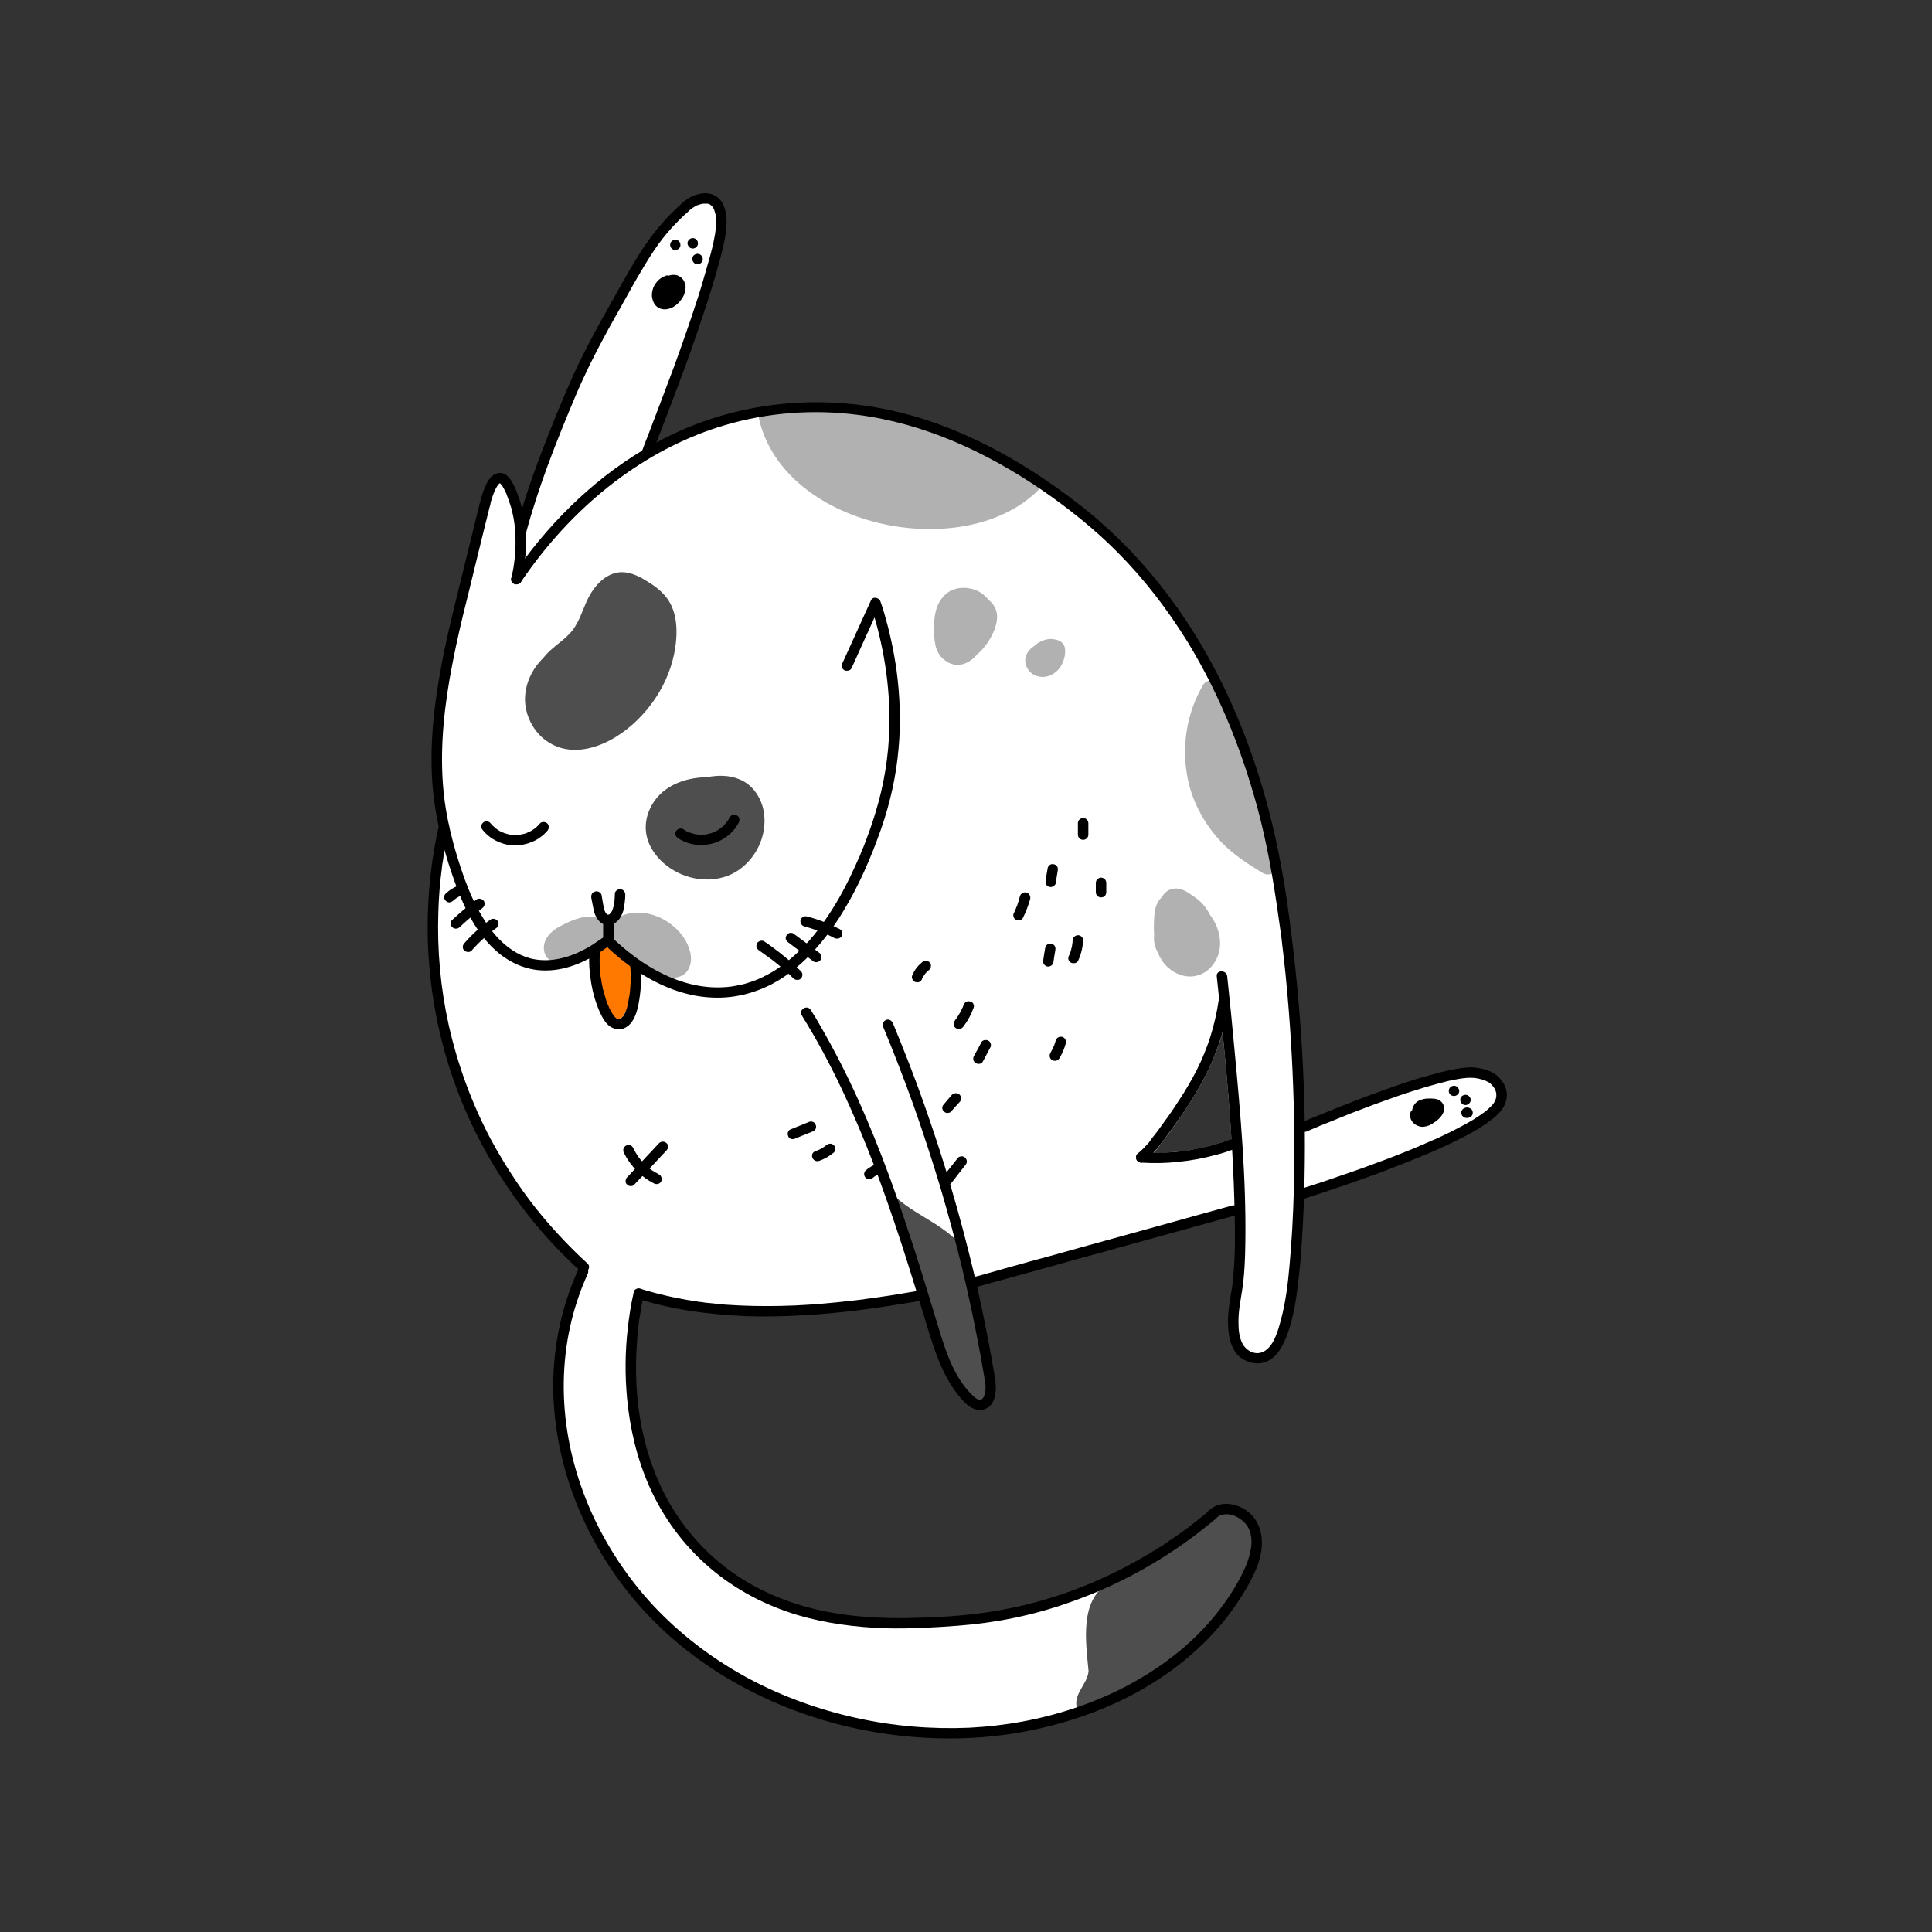<svg xmlns="http://www.w3.org/2000/svg" xmlns:xlink="http://www.w3.org/1999/xlink" width="50" zoomAndPan="magnify" viewBox="0 0 37.5 37.5" height="50" preserveAspectRatio="xMidYMid meet" version="1.0"><rect x="0" y="0" width="37.5" height="37.5" fill="#333333" stroke="none"/><defs><clipPath id="4dcd6cc7ae"><path d="M 8.27 3.75 L 29.27 3.75 L 29.27 33.75 L 8.27 33.75 Z M 8.27 3.75 " clip-rule="nonzero"/></clipPath><clipPath id="8717e99355"><path d="M 20 29 L 25 29 L 25 33.75 L 20 33.75 Z M 20 29 " clip-rule="nonzero"/></clipPath><clipPath id="0cf21c286e"><path d="M 8.27 9 L 18 9 L 18 20 L 8.27 20 Z M 8.27 9 " clip-rule="nonzero"/></clipPath><clipPath id="cc52dc159b"><path d="M 8.27 15 L 12 15 L 12 25 L 8.27 25 Z M 8.27 15 " clip-rule="nonzero"/></clipPath><clipPath id="acba69ee08"><path d="M 10 24 L 25 24 L 25 33.75 L 10 33.75 Z M 10 24 " clip-rule="nonzero"/></clipPath><clipPath id="8fb33fce25"><path d="M 10 3.75 L 15 3.75 L 15 11 L 10 11 Z M 10 3.75 " clip-rule="nonzero"/></clipPath><clipPath id="042b5280f9"><path d="M 25 20 L 29.27 20 L 29.27 24 L 25 24 Z M 25 20 " clip-rule="nonzero"/></clipPath><clipPath id="5ac7ccd5d4"><path d="M 8.27 17 L 10 17 L 10 19 L 8.27 19 Z M 8.27 17 " clip-rule="nonzero"/></clipPath><clipPath id="8dbc9dddf5"><path d="M 8.27 17 L 10 17 L 10 18 L 8.27 18 Z M 8.27 17 " clip-rule="nonzero"/></clipPath></defs><g clip-path="url(#4dcd6cc7ae)"><path fill="#ffffff" d="M 29.137 21.176 C 29.121 21.137 29.094 21.074 29.07 21.039 C 29.062 21.031 29.074 21.051 29.07 21.039 C 29.059 21.023 29.051 21.016 29.039 21 C 28.965 20.91 28.938 20.824 28.828 20.793 C 28.762 20.773 28.676 20.781 28.609 20.777 C 28.496 20.77 28.383 20.801 28.273 20.816 C 28.133 20.84 28.004 20.879 27.867 20.914 C 27.703 20.957 27.578 21.023 27.418 21.074 C 27.25 21.129 27.051 21.195 26.883 21.258 C 26.715 21.316 26.602 21.324 26.438 21.387 C 26.285 21.445 26.098 21.551 25.949 21.613 C 25.832 21.66 25.703 21.711 25.582 21.762 C 25.504 21.793 25.391 21.793 25.312 21.828 C 25.293 20.77 25.137 19.648 25.02 18.598 C 25 18.43 25.012 18.27 24.992 18.102 C 24.984 18.066 24.902 18.074 24.996 18.023 C 24.996 18.023 24.996 18.027 24.996 18.023 C 24.996 18.023 24.945 18 24.945 18 C 24.945 17.992 24.945 18.004 24.945 18 C 24.941 17.961 24.934 17.914 24.93 17.879 C 24.883 17.5 24.859 17.086 24.789 16.707 C 24.566 15.547 24.195 14.449 23.684 13.383 C 23.031 12.031 22.109 10.832 20.918 9.895 C 19.992 9.168 19.039 8.59 17.906 8.234 C 17.121 7.984 16.316 7.852 15.492 7.898 C 14.633 7.949 13.754 8.207 12.98 8.574 C 12.898 8.613 12.734 8.711 12.652 8.754 C 12.797 8.383 12.922 7.832 13.062 7.461 C 13.23 7.008 13.387 6.578 13.539 6.121 C 13.664 5.738 13.805 5.289 13.906 4.902 C 13.949 4.73 13.984 4.59 14 4.414 C 14.016 4.266 14.062 4.184 14 4.043 C 13.977 3.984 13.926 3.957 13.879 3.918 C 13.805 3.859 13.742 3.852 13.645 3.852 C 13.547 3.855 13.535 3.871 13.445 3.914 C 13.371 3.953 13.316 4.008 13.258 4.066 C 13.102 4.207 12.965 4.344 12.832 4.508 C 12.699 4.676 12.582 4.848 12.469 5.027 C 12.238 5.387 12.047 5.754 11.84 6.129 C 11.609 6.531 11.402 6.922 11.211 7.344 C 11.012 7.777 10.84 8.211 10.668 8.656 C 10.504 9.07 10.242 9.559 10.113 9.984 C 10.113 9.977 10.133 9.859 10.129 9.852 C 10.113 9.781 10 9.754 9.973 9.688 C 9.938 9.59 9.902 9.492 9.852 9.406 C 9.801 9.316 9.812 9.27 9.699 9.277 C 9.602 9.289 9.602 9.324 9.551 9.406 C 9.504 9.48 9.492 9.52 9.465 9.602 C 9.445 9.656 9.332 9.688 9.32 9.742 C 9.32 9.746 9.414 9.773 9.414 9.777 C 9.297 10.258 9.133 10.762 9.016 11.246 C 8.902 11.711 8.824 12.176 8.723 12.648 C 8.559 13.449 8.438 14.234 8.477 15.059 C 8.492 15.395 8.547 15.723 8.617 16.051 C 8.512 16.523 8.43 16.941 8.402 17.422 C 8.359 18.148 8.426 18.938 8.559 19.656 C 8.707 20.453 8.965 21.207 9.324 21.941 C 9.609 22.523 9.953 23.047 10.359 23.559 C 10.637 23.91 10.898 24.191 11.227 24.5 C 11.246 24.516 11.312 24.578 11.332 24.594 C 11.059 25.242 10.809 25.98 10.785 26.684 C 10.762 27.441 10.883 28.199 11.121 28.918 C 11.363 29.641 11.77 30.207 12.246 30.809 C 12.723 31.414 13.359 31.973 14.012 32.391 C 14.664 32.809 15.352 33.102 16.102 33.316 C 16.855 33.535 17.621 33.684 18.402 33.691 C 19.148 33.695 19.879 33.59 20.594 33.391 C 21.301 33.191 21.852 32.906 22.457 32.496 C 23.055 32.09 23.621 31.547 24.008 30.938 C 24.219 30.605 24.418 30.355 24.391 29.949 C 24.379 29.766 24.371 29.621 24.234 29.492 C 24.121 29.379 23.988 29.309 23.828 29.289 C 23.68 29.277 23.633 29.297 23.527 29.406 C 23.523 29.41 23.531 29.434 23.527 29.441 C 23.48 29.48 23.418 29.496 23.367 29.539 C 23.336 29.562 23.316 29.578 23.285 29.605 C 23.266 29.617 23.242 29.637 23.223 29.648 C 23.223 29.652 23.227 29.648 23.223 29.648 C 23.223 29.648 23.227 29.648 23.223 29.648 C 23.223 29.648 23.227 29.648 23.223 29.648 C 23.223 29.648 23.227 29.648 23.223 29.648 C 23.32 29.699 23.227 29.648 23.223 29.648 C 23.223 29.648 23.227 29.648 23.223 29.648 C 23.223 29.648 23.227 29.648 23.223 29.648 C 23.223 29.652 23.227 29.648 23.223 29.648 C 23.215 29.656 23.234 29.641 23.223 29.648 C 23.055 29.777 22.746 29.879 22.566 29.996 C 22.109 30.293 21.641 30.648 21.133 30.855 C 20.504 31.113 19.801 31.301 19.121 31.398 C 18.613 31.473 18.129 31.5 17.617 31.508 C 17.074 31.516 16.484 31.426 15.953 31.316 C 15.355 31.191 14.758 31.004 14.25 30.664 C 13.699 30.297 13.195 29.73 12.871 29.16 C 12.582 28.652 12.41 28.086 12.316 27.512 C 12.242 27.039 12.23 26.52 12.262 26.043 C 12.27 25.949 12.375 25.805 12.289 25.758 C 12.219 25.719 12.223 25.73 12.293 25.695 C 12.301 25.695 12.254 25.629 12.352 25.637 C 12.352 25.637 12.371 25.637 12.371 25.637 L 12.293 25.695 C 12.293 25.695 12.305 25.625 12.305 25.625 C 12.305 25.625 12.406 25.625 12.406 25.625 C 12.363 25.625 12.242 25.645 12.246 25.641 C 12.246 25.621 12.301 25.645 12.305 25.625 C 12.32 25.52 12.375 25.215 12.398 25.109 C 12.703 25.199 13.098 25.297 13.414 25.344 C 13.773 25.398 14.172 25.438 14.535 25.453 C 14.895 25.465 15.238 25.473 15.598 25.453 C 15.961 25.434 16.297 25.324 16.656 25.281 C 17.02 25.234 17.367 25.23 17.727 25.172 C 17.77 25.164 17.891 25.188 17.93 25.18 C 17.977 25.332 18.055 25.586 18.102 25.738 C 18.246 26.215 18.352 26.602 18.664 27 C 18.738 27.094 18.805 27.18 18.91 27.238 C 19.023 27.301 19.035 27.352 19.133 27.27 C 19.203 27.207 19.215 27.133 19.23 27.043 C 19.246 26.934 19.246 26.836 19.23 26.73 C 19.137 26.176 19.035 25.66 18.91 25.109 C 18.906 25.078 18.918 24.988 18.91 24.957 C 19.227 24.871 19.582 24.703 19.895 24.617 C 20.227 24.527 20.551 24.438 20.879 24.344 C 21.211 24.254 21.602 24.191 21.934 24.102 C 22.262 24.012 22.52 23.891 22.852 23.797 C 23.176 23.707 23.578 23.598 23.902 23.508 C 23.941 23.496 24.031 23.504 24.066 23.496 C 24.074 23.867 24.078 24.305 24.047 24.68 C 24.035 24.82 24.02 24.965 24 25.09 C 23.953 25.352 23.914 25.59 23.949 25.859 C 23.992 26.184 24.117 26.406 24.492 26.352 C 24.766 26.312 24.805 26.094 24.891 25.867 C 25.02 25.531 25.055 25.242 25.098 24.891 C 25.148 24.461 25.207 23.977 25.227 23.547 C 25.23 23.445 25.27 23.262 25.273 23.16 C 25.332 23.141 25.422 23.129 25.48 23.109 C 25.598 23.07 25.77 23.012 25.887 22.973 C 26.035 22.922 26.121 22.934 26.27 22.883 C 26.434 22.828 26.559 22.738 26.723 22.676 C 26.895 22.613 27.105 22.531 27.273 22.465 C 27.453 22.395 27.641 22.375 27.816 22.297 C 27.973 22.23 28.066 22.086 28.223 22.012 C 28.359 21.941 28.539 21.949 28.672 21.871 C 28.785 21.805 28.852 21.707 28.953 21.621 C 29.023 21.562 29.102 21.559 29.145 21.473 C 29.203 21.367 29.176 21.289 29.137 21.176 Z M 23.875 22.121 C 23.68 22.191 23.477 22.25 23.27 22.293 C 23.211 22.305 23.148 22.316 23.09 22.324 C 23.059 22.332 23.027 22.336 22.996 22.34 C 22.992 22.34 22.992 22.34 22.992 22.34 C 22.988 22.34 22.988 22.34 22.988 22.34 C 22.988 22.34 22.984 22.34 22.984 22.34 C 22.98 22.34 22.98 22.34 22.98 22.34 C 22.977 22.34 22.973 22.344 22.969 22.344 C 22.953 22.344 22.934 22.348 22.914 22.348 C 22.789 22.363 22.66 22.371 22.531 22.375 C 22.484 22.375 22.438 22.375 22.391 22.375 C 22.395 22.371 22.398 22.371 22.402 22.367 C 22.473 22.289 22.531 22.207 22.594 22.121 C 22.738 21.934 22.875 21.738 23.008 21.539 C 23.137 21.344 23.258 21.145 23.367 20.938 C 23.48 20.723 23.578 20.5 23.656 20.27 C 23.684 20.195 23.707 20.117 23.73 20.039 C 23.801 20.73 23.859 21.422 23.906 22.117 C 23.895 22.117 23.887 22.117 23.875 22.121 Z M 23.875 22.121 " fill-opacity="1" fill-rule="nonzero"/></g><path fill="#4e4e4e" d="M 14.824 15.75 C 14.777 15.484 14.613 15.234 14.359 15.129 C 14.16 15.043 13.934 15.043 13.719 15.086 C 13.273 15.09 12.812 15.27 12.617 15.695 C 12.508 15.93 12.504 16.18 12.617 16.414 C 12.719 16.621 12.891 16.789 13.09 16.902 C 13.469 17.121 13.977 17.141 14.344 16.883 C 14.703 16.629 14.898 16.18 14.824 15.75 Z M 14.824 15.75 " fill-opacity="1" fill-rule="nonzero"/><path fill="#4e4e4e" d="M 12.945 11.609 C 12.824 11.445 12.648 11.332 12.473 11.23 C 12.301 11.133 12.102 11.066 11.906 11.133 C 11.73 11.191 11.598 11.324 11.496 11.473 C 11.391 11.629 11.332 11.809 11.258 11.98 C 11.219 12.062 11.176 12.148 11.121 12.223 C 11.066 12.297 11 12.355 10.934 12.414 C 10.797 12.527 10.652 12.633 10.543 12.773 C 10.32 12.992 10.18 13.293 10.191 13.609 C 10.207 13.953 10.406 14.289 10.719 14.449 C 11.074 14.637 11.492 14.551 11.836 14.371 C 12.16 14.199 12.438 13.941 12.652 13.652 C 12.863 13.367 13.016 13.031 13.086 12.688 C 13.156 12.336 13.168 11.91 12.945 11.609 Z M 12.945 11.609 " fill-opacity="1" fill-rule="nonzero"/><path fill="#4e4e4e" d="M 19.172 26.957 C 19.164 26.156 18.754 25.281 18.809 24.508 C 18.664 23.844 17.699 23.617 17.32 23.16 C 17.18 23.293 17.43 23.5 17.516 23.594 C 17.605 23.918 17.695 24.246 17.785 24.574 C 17.875 24.91 17.965 25.246 18.055 25.582 C 18.176 26.102 18.375 26.469 18.527 26.707 C 18.637 26.875 18.875 27.242 19.035 27.195 C 19.113 27.172 19.152 27.059 19.172 26.957 Z M 19.172 26.957 " fill-opacity="1" fill-rule="nonzero"/><g clip-path="url(#8717e99355)"><path fill="#4e4e4e" d="M 24.316 29.996 C 24.422 29.539 23.996 29.203 23.559 29.406 C 23.082 29.961 22.191 30.344 21.504 30.738 C 20.949 31.066 21.078 31.887 21.129 32.438 C 21.105 32.695 20.82 32.887 20.906 33.16 C 21.09 33.359 22.902 32.25 23.035 32.082 C 23.16 31.93 23.332 31.824 23.445 31.66 C 23.84 31.191 24.309 30.641 24.316 29.996 Z M 24.316 29.996 " fill-opacity="1" fill-rule="nonzero"/></g><path fill="#b1b1b1" d="M 13.316 18.273 C 13.242 18.133 13.129 18.016 13 17.922 C 12.75 17.738 12.371 17.645 12.078 17.773 C 11.953 17.832 11.875 17.945 11.855 18.07 C 11.832 18.094 11.82 18.129 11.832 18.16 C 11.848 18.203 11.867 18.242 11.887 18.277 C 11.91 18.332 11.941 18.375 11.977 18.414 C 12.07 18.535 12.188 18.633 12.32 18.715 C 12.332 18.738 12.359 18.754 12.387 18.758 C 12.434 18.781 12.477 18.805 12.523 18.828 C 12.781 18.949 13.258 19.129 13.391 18.746 C 13.445 18.59 13.391 18.414 13.316 18.273 Z M 13.316 18.273 " fill-opacity="1" fill-rule="nonzero"/><path fill="#b1b1b1" d="M 11.832 17.914 C 11.781 17.871 11.723 17.84 11.656 17.82 C 11.406 17.738 11.145 17.836 10.922 17.953 C 10.809 18.008 10.699 18.078 10.625 18.184 C 10.555 18.285 10.531 18.418 10.586 18.535 C 10.633 18.629 10.734 18.695 10.836 18.719 C 10.969 18.746 11.102 18.711 11.223 18.656 C 11.391 18.582 11.566 18.488 11.703 18.355 C 11.793 18.289 11.859 18.191 11.879 18.082 C 11.891 18.016 11.891 17.957 11.832 17.914 Z M 11.832 17.914 " fill-opacity="1" fill-rule="nonzero"/><path fill="#b1b1b1" d="M 19.34 11.867 C 19.316 11.773 19.258 11.699 19.184 11.641 C 19.129 11.566 19.051 11.504 18.957 11.461 C 18.75 11.375 18.5 11.391 18.336 11.551 C 18.168 11.715 18.129 11.953 18.129 12.172 C 18.129 12.391 18.133 12.652 18.32 12.801 C 18.332 12.812 18.348 12.82 18.363 12.832 C 18.395 12.855 18.43 12.875 18.473 12.887 C 18.664 12.949 18.848 12.844 18.969 12.699 C 19.121 12.57 19.234 12.398 19.305 12.215 C 19.344 12.105 19.371 11.98 19.34 11.867 Z M 19.34 11.867 " fill-opacity="1" fill-rule="nonzero"/><path fill="#b1b1b1" d="M 20.672 12.598 C 20.664 12.516 20.621 12.461 20.543 12.43 C 20.5 12.414 20.453 12.406 20.406 12.402 C 20.312 12.402 20.219 12.434 20.141 12.484 C 20.121 12.5 20.098 12.52 20.078 12.535 C 19.992 12.594 19.918 12.676 19.902 12.781 C 19.887 12.887 19.934 12.992 20.016 13.062 C 20.105 13.137 20.227 13.156 20.34 13.125 C 20.449 13.094 20.543 13.016 20.598 12.918 C 20.652 12.824 20.684 12.703 20.672 12.598 Z M 20.672 12.598 " fill-opacity="1" fill-rule="nonzero"/><path fill="#b1b1b1" d="M 20.266 9.391 C 17.367 7.41 14.727 7.879 14.727 8.109 C 15.215 10.316 18.906 10.988 20.266 9.391 Z M 20.266 9.391 " fill-opacity="1" fill-rule="nonzero"/><path fill="#b1b1b1" d="M 24.711 16.613 C 24.648 16.578 24.609 16.512 24.609 16.441 C 24.609 16.426 24.605 16.41 24.602 16.395 C 24.496 16.004 24.391 15.617 24.289 15.227 C 24.234 15.035 24.184 14.844 24.133 14.652 C 24.082 14.469 24.039 14.281 23.965 14.105 C 23.898 13.941 23.809 13.785 23.695 13.648 C 23.66 13.605 23.652 13.547 23.684 13.496 C 23.734 13.41 23.707 13.281 23.613 13.234 C 23.52 13.184 23.398 13.207 23.348 13.301 C 23.051 13.812 22.945 14.406 23.031 14.984 C 23.105 15.504 23.363 15.992 23.727 16.367 C 23.957 16.602 24.234 16.777 24.516 16.949 C 24.602 17 24.734 16.969 24.781 16.879 C 24.832 16.785 24.805 16.672 24.711 16.613 Z M 24.711 16.613 " fill-opacity="1" fill-rule="nonzero"/><path fill="#b1b1b1" d="M 23.508 17.789 C 23.5 17.773 23.488 17.762 23.48 17.746 C 23.414 17.617 23.316 17.5 23.195 17.418 C 23.18 17.402 23.156 17.391 23.137 17.379 C 22.984 17.254 22.758 17.172 22.602 17.344 C 22.582 17.363 22.562 17.391 22.551 17.414 C 22.535 17.43 22.52 17.449 22.504 17.465 C 22.438 17.551 22.418 17.652 22.406 17.762 C 22.398 17.883 22.391 18.016 22.402 18.148 C 22.387 18.266 22.414 18.387 22.473 18.488 C 22.516 18.594 22.574 18.691 22.664 18.773 C 22.801 18.898 22.98 18.973 23.168 18.949 C 23.34 18.926 23.477 18.828 23.57 18.688 C 23.754 18.41 23.695 18.051 23.508 17.789 Z M 23.508 17.789 " fill-opacity="1" fill-rule="nonzero"/><path fill="#ff7900" d="M 12.234 18.898 C 12.277 18.863 12.293 18.801 12.246 18.758 C 12.18 18.699 12.113 18.645 12.047 18.586 C 12.043 18.582 12.039 18.578 12.031 18.574 C 11.996 18.543 11.957 18.512 11.918 18.48 C 11.91 18.469 11.902 18.457 11.891 18.445 C 11.836 18.391 11.75 18.371 11.68 18.41 C 11.609 18.449 11.59 18.531 11.609 18.602 C 11.617 18.633 11.633 18.664 11.648 18.691 C 11.605 18.836 11.609 18.996 11.668 19.137 C 11.676 19.16 11.691 19.18 11.711 19.191 C 11.695 19.207 11.688 19.227 11.688 19.254 C 11.695 19.438 11.777 19.613 11.922 19.727 C 11.922 19.73 11.922 19.73 11.926 19.73 C 11.961 19.785 12.047 19.793 12.09 19.727 C 12.105 19.703 12.121 19.676 12.133 19.645 C 12.164 19.637 12.191 19.613 12.199 19.582 C 12.219 19.516 12.234 19.445 12.246 19.375 C 12.348 19.227 12.312 19.059 12.234 18.898 Z M 12.234 18.898 " fill-opacity="1" fill-rule="nonzero"/><g clip-path="url(#0cf21c286e)"><path fill="#000000" d="M 9.316 9.754 C 9.199 10.234 9.078 10.715 8.961 11.195 C 8.848 11.664 8.727 12.129 8.629 12.602 C 8.465 13.406 8.344 14.227 8.383 15.047 C 8.414 15.715 8.566 16.367 8.785 17 C 8.973 17.547 9.23 18.137 9.695 18.512 C 9.961 18.723 10.281 18.848 10.625 18.836 C 11.008 18.828 11.375 18.664 11.691 18.453 C 11.75 18.41 11.809 18.367 11.867 18.324 C 11.82 18.324 11.77 18.324 11.723 18.324 C 11.961 18.555 12.223 18.766 12.508 18.938 C 12.91 19.18 13.367 19.348 13.844 19.363 C 14.242 19.379 14.637 19.281 14.988 19.098 C 15.305 18.93 15.586 18.691 15.824 18.426 C 16.062 18.16 16.27 17.867 16.445 17.555 C 16.609 17.277 16.746 16.988 16.871 16.691 C 16.957 16.488 17.035 16.281 17.109 16.07 C 17.281 15.57 17.395 15.059 17.441 14.531 C 17.488 14.027 17.469 13.516 17.402 13.012 C 17.348 12.629 17.266 12.25 17.156 11.879 C 17.137 11.809 17.113 11.742 17.09 11.676 C 17.066 11.602 16.945 11.566 16.906 11.652 C 16.723 12.059 16.535 12.465 16.352 12.871 C 16.328 12.918 16.336 12.977 16.387 13.008 C 16.43 13.031 16.504 13.02 16.527 12.973 C 16.711 12.566 16.895 12.156 17.082 11.75 C 17.02 11.742 16.957 11.734 16.895 11.727 C 17.148 12.496 17.281 13.305 17.262 14.113 C 17.25 14.672 17.16 15.227 16.996 15.762 C 16.93 15.988 16.848 16.211 16.762 16.434 C 16.734 16.492 16.711 16.555 16.688 16.617 C 16.68 16.629 16.676 16.645 16.668 16.656 C 16.668 16.664 16.66 16.68 16.668 16.66 C 16.664 16.668 16.66 16.676 16.656 16.684 C 16.641 16.719 16.625 16.754 16.609 16.789 C 16.547 16.93 16.48 17.066 16.41 17.203 C 16.254 17.504 16.074 17.793 15.867 18.062 C 15.852 18.082 15.82 18.121 15.797 18.152 C 15.766 18.188 15.734 18.223 15.707 18.258 C 15.648 18.32 15.59 18.383 15.531 18.441 C 15.402 18.566 15.273 18.676 15.137 18.77 C 15.066 18.82 14.992 18.867 14.918 18.906 C 14.879 18.926 14.844 18.945 14.805 18.965 C 14.766 18.984 14.719 19.004 14.691 19.016 C 14.613 19.047 14.531 19.074 14.449 19.098 C 14.406 19.109 14.363 19.117 14.32 19.125 C 14.301 19.129 14.277 19.137 14.258 19.137 C 14.246 19.141 14.234 19.141 14.223 19.145 C 14.219 19.145 14.184 19.148 14.195 19.148 C 13.363 19.258 12.578 18.832 11.992 18.301 C 11.949 18.262 11.906 18.223 11.867 18.184 C 11.824 18.141 11.766 18.148 11.723 18.184 C 11.699 18.199 11.734 18.176 11.719 18.188 C 11.711 18.191 11.703 18.195 11.699 18.203 C 11.688 18.211 11.672 18.219 11.66 18.23 C 11.629 18.25 11.598 18.273 11.566 18.293 C 11.5 18.34 11.43 18.383 11.355 18.422 C 11.195 18.508 11.027 18.574 10.852 18.609 C 10.668 18.648 10.473 18.648 10.293 18.602 C 10.156 18.562 10.043 18.512 9.926 18.43 C 9.699 18.277 9.516 18.051 9.375 17.816 C 9.223 17.57 9.113 17.32 9.016 17.055 C 8.805 16.465 8.645 15.855 8.598 15.234 C 8.539 14.453 8.629 13.672 8.777 12.906 C 8.863 12.453 8.969 12.004 9.082 11.559 C 9.195 11.09 9.312 10.621 9.426 10.152 C 9.457 10.035 9.484 9.922 9.512 9.805 C 9.543 9.68 9.348 9.625 9.316 9.754 Z M 9.316 9.754 " fill-opacity="1" fill-rule="nonzero"/></g><path fill="#000000" d="M 9.512 9.805 C 9.52 9.766 9.531 9.727 9.543 9.688 C 9.555 9.652 9.566 9.617 9.578 9.586 C 9.586 9.566 9.594 9.547 9.602 9.531 C 9.586 9.566 9.598 9.535 9.602 9.523 C 9.605 9.516 9.613 9.508 9.617 9.496 C 9.625 9.48 9.633 9.465 9.645 9.445 C 9.652 9.434 9.668 9.418 9.672 9.402 C 9.672 9.402 9.656 9.426 9.664 9.418 C 9.664 9.414 9.664 9.414 9.668 9.41 C 9.668 9.41 9.672 9.406 9.676 9.402 C 9.68 9.398 9.684 9.391 9.691 9.387 C 9.695 9.383 9.695 9.383 9.699 9.379 C 9.707 9.371 9.676 9.395 9.688 9.387 C 9.695 9.383 9.699 9.379 9.707 9.375 C 9.723 9.367 9.695 9.383 9.691 9.383 C 9.695 9.383 9.699 9.379 9.703 9.379 C 9.703 9.379 9.707 9.379 9.711 9.375 C 9.707 9.379 9.68 9.379 9.695 9.379 C 9.699 9.379 9.703 9.379 9.707 9.379 C 9.715 9.379 9.676 9.371 9.695 9.379 C 9.699 9.379 9.703 9.379 9.707 9.383 C 9.719 9.387 9.68 9.367 9.695 9.379 C 9.699 9.379 9.703 9.383 9.707 9.383 C 9.711 9.387 9.727 9.398 9.711 9.387 C 9.695 9.371 9.707 9.383 9.711 9.387 C 9.715 9.391 9.719 9.395 9.723 9.398 C 9.727 9.402 9.734 9.418 9.742 9.422 C 9.742 9.422 9.727 9.402 9.734 9.41 C 9.734 9.41 9.738 9.414 9.738 9.414 C 9.742 9.422 9.746 9.426 9.75 9.434 C 9.777 9.473 9.797 9.516 9.816 9.559 C 9.82 9.562 9.82 9.566 9.824 9.574 C 9.824 9.574 9.812 9.547 9.82 9.562 C 9.82 9.566 9.82 9.57 9.824 9.57 C 9.828 9.582 9.832 9.594 9.836 9.605 C 9.844 9.625 9.852 9.645 9.859 9.668 C 9.883 9.734 9.906 9.801 9.926 9.867 C 9.945 9.945 9.965 10.027 9.977 10.109 C 9.98 10.121 9.98 10.129 9.98 10.141 C 9.984 10.148 9.984 10.152 9.984 10.16 C 9.984 10.16 9.984 10.164 9.984 10.164 C 9.988 10.184 9.984 10.145 9.984 10.156 C 9.988 10.18 9.988 10.203 9.992 10.227 C 9.996 10.277 10 10.332 10.004 10.383 C 10.008 10.496 10.008 10.613 10 10.727 C 9.996 10.793 9.988 10.855 9.98 10.922 C 9.98 10.922 9.977 10.93 9.977 10.934 C 9.977 10.934 9.98 10.91 9.98 10.926 C 9.977 10.934 9.977 10.941 9.977 10.949 C 9.973 10.969 9.969 10.984 9.969 11.004 C 9.961 11.039 9.957 11.074 9.949 11.109 C 9.941 11.148 9.934 11.184 9.926 11.219 C 9.914 11.27 9.941 11.328 9.996 11.34 C 10.051 11.352 10.109 11.324 10.121 11.27 C 10.184 11 10.215 10.723 10.211 10.449 C 10.203 10.246 10.18 10.043 10.129 9.848 C 10.109 9.777 10.09 9.707 10.062 9.641 C 10.031 9.543 9.992 9.445 9.941 9.359 C 9.891 9.27 9.805 9.168 9.691 9.18 C 9.59 9.188 9.523 9.258 9.473 9.336 C 9.426 9.41 9.395 9.496 9.367 9.578 C 9.348 9.629 9.332 9.684 9.32 9.738 C 9.32 9.742 9.316 9.746 9.316 9.754 C 9.305 9.805 9.332 9.863 9.387 9.875 C 9.438 9.887 9.5 9.859 9.512 9.805 Z M 9.512 9.805 " fill-opacity="1" fill-rule="nonzero"/><g clip-path="url(#cc52dc159b)"><path fill="#000000" d="M 8.52 16.023 C 8.41 16.5 8.344 16.988 8.316 17.477 C 8.273 18.199 8.32 18.93 8.453 19.648 C 8.602 20.445 8.859 21.223 9.219 21.953 C 9.504 22.535 9.855 23.086 10.258 23.594 C 10.539 23.949 10.844 24.281 11.172 24.586 C 11.203 24.613 11.23 24.641 11.258 24.664 C 11.355 24.754 11.5 24.613 11.402 24.523 C 11.094 24.242 10.805 23.938 10.535 23.617 C 10.355 23.402 10.191 23.184 10.027 22.941 C 9.844 22.668 9.672 22.387 9.516 22.094 C 9.152 21.402 8.883 20.664 8.711 19.902 C 8.551 19.184 8.484 18.449 8.508 17.711 C 8.516 17.422 8.539 17.133 8.578 16.844 C 8.578 16.836 8.578 16.832 8.578 16.824 C 8.582 16.824 8.586 16.789 8.582 16.812 C 8.582 16.797 8.586 16.785 8.586 16.77 C 8.594 16.738 8.598 16.707 8.602 16.672 C 8.609 16.617 8.621 16.562 8.629 16.508 C 8.645 16.406 8.664 16.301 8.688 16.199 C 8.695 16.16 8.703 16.117 8.715 16.078 C 8.727 16.023 8.699 15.969 8.645 15.953 C 8.594 15.941 8.531 15.969 8.52 16.023 Z M 8.52 16.023 " fill-opacity="1" fill-rule="nonzero"/></g><g clip-path="url(#acba69ee08)"><path fill="#000000" d="M 11.23 24.629 C 10.91 25.328 10.746 26.086 10.738 26.852 C 10.734 27.609 10.879 28.367 11.148 29.074 C 11.422 29.797 11.82 30.469 12.32 31.062 C 12.816 31.648 13.414 32.148 14.074 32.547 C 14.73 32.945 15.449 33.246 16.195 33.449 C 16.945 33.648 17.727 33.75 18.504 33.742 C 19.234 33.738 19.969 33.629 20.668 33.422 C 21.363 33.219 22.035 32.914 22.629 32.5 C 23.211 32.094 23.723 31.586 24.098 30.984 C 24.305 30.652 24.531 30.25 24.488 29.848 C 24.469 29.668 24.402 29.5 24.266 29.379 C 24.152 29.273 24.004 29.207 23.848 29.191 C 23.699 29.176 23.551 29.23 23.445 29.336 C 23.355 29.43 23.5 29.574 23.59 29.48 C 23.777 29.285 24.105 29.441 24.223 29.641 C 24.316 29.801 24.301 30.008 24.254 30.18 C 24.207 30.371 24.117 30.543 24.023 30.715 C 23.691 31.301 23.227 31.809 22.684 32.211 C 22.137 32.621 21.516 32.934 20.863 33.152 C 20.203 33.375 19.508 33.5 18.812 33.535 C 18.074 33.566 17.336 33.504 16.617 33.344 C 15.891 33.184 15.188 32.93 14.535 32.582 C 13.891 32.234 13.297 31.797 12.785 31.273 C 12.266 30.742 11.84 30.121 11.523 29.449 C 11.219 28.797 11.02 28.086 10.961 27.367 C 10.902 26.645 10.98 25.914 11.211 25.227 C 11.266 25.059 11.332 24.891 11.406 24.73 C 11.43 24.68 11.418 24.621 11.367 24.594 C 11.324 24.566 11.254 24.578 11.23 24.629 Z M 11.23 24.629 " fill-opacity="1" fill-rule="nonzero"/></g><path fill="#000000" d="M 12.301 25.082 C 12.246 25.316 12.211 25.551 12.184 25.789 C 12.133 26.238 12.129 26.695 12.172 27.148 C 12.227 27.73 12.363 28.305 12.598 28.84 C 12.867 29.449 13.27 30 13.781 30.434 C 14.273 30.855 14.855 31.16 15.48 31.348 C 16.035 31.512 16.617 31.586 17.195 31.605 C 17.664 31.617 18.129 31.59 18.594 31.555 C 19.324 31.5 20.043 31.355 20.73 31.113 C 21.297 30.918 21.844 30.664 22.359 30.359 C 22.734 30.137 23.094 29.887 23.434 29.613 C 23.488 29.566 23.547 29.523 23.602 29.477 C 23.641 29.441 23.637 29.371 23.602 29.332 C 23.559 29.293 23.5 29.297 23.457 29.332 C 23.402 29.383 23.344 29.43 23.285 29.473 C 23.254 29.5 23.219 29.527 23.184 29.555 C 23.168 29.566 23.152 29.578 23.137 29.594 C 23.133 29.594 23.129 29.598 23.125 29.602 C 23.137 29.59 23.125 29.602 23.121 29.602 C 23.113 29.609 23.102 29.617 23.094 29.625 C 22.922 29.754 22.746 29.875 22.566 29.992 C 22.109 30.289 21.621 30.547 21.117 30.754 C 20.484 31.016 19.82 31.199 19.145 31.297 C 18.637 31.371 18.113 31.398 17.602 31.406 C 17.059 31.414 16.516 31.379 15.984 31.27 C 15.387 31.145 14.812 30.922 14.305 30.582 C 13.754 30.215 13.301 29.715 12.977 29.145 C 12.691 28.637 12.512 28.074 12.418 27.5 C 12.344 27.027 12.328 26.543 12.363 26.07 C 12.367 25.973 12.375 25.879 12.387 25.781 C 12.391 25.738 12.398 25.695 12.402 25.652 C 12.406 25.645 12.406 25.633 12.406 25.625 C 12.402 25.645 12.406 25.625 12.406 25.613 C 12.41 25.598 12.414 25.578 12.418 25.559 C 12.434 25.445 12.453 25.332 12.477 25.219 C 12.484 25.191 12.488 25.164 12.496 25.137 C 12.527 25.012 12.332 24.957 12.301 25.082 Z M 12.301 25.082 " fill-opacity="1" fill-rule="nonzero"/><path fill="#000000" d="M 15.562 19.707 C 15.848 20.168 16.105 20.645 16.336 21.133 C 16.566 21.621 16.773 22.117 16.965 22.617 C 17.156 23.125 17.332 23.637 17.5 24.148 C 17.668 24.668 17.828 25.188 17.984 25.707 C 18.129 26.18 18.277 26.668 18.59 27.066 C 18.664 27.16 18.75 27.266 18.859 27.324 C 18.969 27.387 19.105 27.383 19.203 27.301 C 19.273 27.238 19.309 27.141 19.32 27.051 C 19.336 26.941 19.328 26.84 19.309 26.73 C 19.219 26.176 19.109 25.621 18.988 25.074 C 18.863 24.527 18.727 23.984 18.574 23.441 C 18.422 22.902 18.258 22.363 18.074 21.828 C 17.895 21.297 17.699 20.766 17.488 20.246 C 17.438 20.117 17.383 19.992 17.332 19.863 C 17.312 19.816 17.266 19.777 17.207 19.793 C 17.16 19.809 17.113 19.867 17.137 19.918 C 17.348 20.426 17.547 20.941 17.734 21.461 C 17.918 21.984 18.09 22.508 18.25 23.039 C 18.406 23.57 18.551 24.102 18.68 24.637 C 18.809 25.176 18.922 25.715 19.023 26.262 C 19.047 26.395 19.07 26.527 19.094 26.664 C 19.102 26.695 19.105 26.73 19.109 26.762 C 19.113 26.777 19.117 26.797 19.121 26.812 C 19.121 26.82 19.121 26.824 19.121 26.832 C 19.125 26.844 19.121 26.816 19.125 26.836 C 19.129 26.879 19.129 26.926 19.129 26.973 C 19.125 26.98 19.125 26.992 19.125 27.004 C 19.125 27.004 19.121 27.02 19.125 27.008 C 19.125 26.996 19.121 27.016 19.121 27.02 C 19.117 27.039 19.113 27.062 19.105 27.086 C 19.102 27.094 19.102 27.102 19.098 27.109 C 19.105 27.09 19.094 27.113 19.09 27.117 C 19.086 27.125 19.082 27.133 19.074 27.141 C 19.09 27.121 19.07 27.145 19.066 27.152 C 19.059 27.164 19.078 27.145 19.059 27.156 C 19.051 27.16 19.035 27.168 19.055 27.16 C 19.043 27.164 19.035 27.168 19.027 27.168 C 19.016 27.172 19.031 27.168 19.031 27.168 C 19.023 27.168 19.016 27.168 19.004 27.168 C 19 27.168 18.992 27.164 18.98 27.16 C 18.98 27.16 18.961 27.152 18.953 27.148 C 18.93 27.133 18.914 27.117 18.891 27.098 C 18.547 26.777 18.383 26.309 18.246 25.867 C 18.09 25.363 17.941 24.855 17.781 24.355 C 17.617 23.848 17.449 23.344 17.266 22.844 C 17.082 22.344 16.883 21.848 16.664 21.359 C 16.445 20.875 16.203 20.398 15.938 19.938 C 15.875 19.824 15.809 19.715 15.738 19.605 C 15.672 19.492 15.496 19.594 15.562 19.707 Z M 15.562 19.707 " fill-opacity="1" fill-rule="nonzero"/><path fill="#000000" d="M 12.371 25.207 C 12.707 25.312 13.055 25.391 13.402 25.445 C 13.762 25.5 14.125 25.531 14.488 25.547 C 14.848 25.559 15.207 25.551 15.562 25.531 C 15.926 25.512 16.285 25.477 16.645 25.434 C 17.008 25.387 17.367 25.332 17.727 25.273 C 17.77 25.266 17.812 25.258 17.855 25.25 C 17.906 25.242 17.941 25.176 17.926 25.125 C 17.906 25.07 17.855 25.047 17.801 25.059 C 17.629 25.086 17.453 25.117 17.281 25.145 C 17.191 25.156 17.105 25.172 17.016 25.184 C 16.973 25.188 16.93 25.195 16.883 25.203 C 16.863 25.203 16.84 25.207 16.82 25.211 C 16.812 25.211 16.809 25.211 16.801 25.211 C 16.801 25.211 16.816 25.211 16.805 25.211 C 16.793 25.215 16.781 25.215 16.77 25.219 C 16.414 25.262 16.055 25.301 15.699 25.324 C 15.34 25.348 14.98 25.355 14.621 25.348 C 14.441 25.344 14.266 25.336 14.09 25.324 C 14 25.316 13.91 25.309 13.824 25.297 C 13.781 25.293 13.738 25.289 13.691 25.285 C 13.672 25.281 13.652 25.277 13.629 25.277 C 13.625 25.273 13.621 25.273 13.613 25.273 C 13.617 25.273 13.629 25.277 13.617 25.273 C 13.605 25.273 13.59 25.27 13.578 25.27 C 13.23 25.219 12.887 25.148 12.551 25.051 C 12.508 25.039 12.469 25.027 12.426 25.012 C 12.375 24.996 12.312 25.031 12.301 25.082 C 12.289 25.137 12.316 25.191 12.371 25.207 Z M 12.371 25.207 " fill-opacity="1" fill-rule="nonzero"/><path fill="#000000" d="M 12.109 22.375 C 12.207 22.574 12.355 22.746 12.539 22.879 C 12.586 22.91 12.637 22.941 12.691 22.969 C 12.738 22.996 12.805 22.984 12.832 22.934 C 12.855 22.891 12.844 22.824 12.793 22.797 C 12.75 22.773 12.703 22.746 12.66 22.719 C 12.652 22.711 12.641 22.707 12.633 22.699 C 12.629 22.695 12.621 22.691 12.617 22.688 C 12.602 22.676 12.633 22.699 12.617 22.688 C 12.598 22.672 12.578 22.656 12.559 22.637 C 12.52 22.605 12.484 22.566 12.449 22.527 C 12.441 22.52 12.434 22.512 12.426 22.5 C 12.422 22.496 12.418 22.492 12.414 22.484 C 12.406 22.477 12.422 22.496 12.422 22.496 C 12.418 22.492 12.418 22.488 12.414 22.484 C 12.398 22.465 12.383 22.445 12.371 22.426 C 12.34 22.375 12.309 22.324 12.285 22.273 C 12.277 22.25 12.246 22.234 12.227 22.227 C 12.199 22.219 12.168 22.223 12.148 22.238 C 12.098 22.27 12.086 22.324 12.109 22.375 Z M 12.109 22.375 " fill-opacity="1" fill-rule="nonzero"/><path fill="#000000" d="M 12.312 22.992 C 12.523 22.773 12.73 22.551 12.938 22.328 C 12.973 22.293 12.98 22.227 12.938 22.188 C 12.898 22.152 12.832 22.148 12.793 22.188 C 12.586 22.41 12.379 22.629 12.172 22.852 C 12.137 22.891 12.129 22.957 12.172 22.992 C 12.211 23.031 12.277 23.035 12.312 22.992 Z M 12.312 22.992 " fill-opacity="1" fill-rule="nonzero"/><g clip-path="url(#8fb33fce25)"><path fill="#000000" d="M 10.211 10.34 C 10.332 9.891 10.477 9.453 10.637 9.02 C 10.797 8.586 10.973 8.156 11.152 7.73 C 11.324 7.32 11.523 6.914 11.738 6.52 C 11.844 6.32 11.957 6.125 12.066 5.93 C 12.168 5.75 12.266 5.566 12.371 5.387 C 12.473 5.211 12.578 5.035 12.691 4.867 C 12.809 4.691 12.922 4.547 13.066 4.391 C 13.137 4.316 13.211 4.242 13.285 4.172 C 13.32 4.145 13.352 4.113 13.383 4.082 C 13.398 4.07 13.41 4.062 13.422 4.051 C 13.441 4.035 13.414 4.055 13.43 4.043 C 13.438 4.039 13.449 4.031 13.457 4.027 C 13.473 4.016 13.488 4.008 13.504 4 C 13.512 3.992 13.523 3.988 13.531 3.984 C 13.535 3.984 13.551 3.977 13.535 3.984 C 13.543 3.98 13.551 3.977 13.555 3.977 C 13.574 3.969 13.59 3.965 13.609 3.961 C 13.617 3.957 13.625 3.957 13.633 3.953 C 13.613 3.957 13.645 3.953 13.652 3.953 C 13.672 3.953 13.691 3.953 13.715 3.953 C 13.723 3.953 13.73 3.953 13.742 3.953 C 13.719 3.953 13.75 3.957 13.754 3.957 C 13.758 3.961 13.781 3.969 13.77 3.961 C 13.758 3.957 13.777 3.969 13.781 3.969 C 13.785 3.973 13.797 3.977 13.797 3.98 C 13.797 3.98 13.777 3.965 13.789 3.977 C 13.793 3.977 13.797 3.98 13.801 3.984 C 13.809 3.992 13.816 4.004 13.828 4.012 C 13.84 4.023 13.816 3.996 13.828 4.012 C 13.832 4.016 13.836 4.023 13.84 4.031 C 13.848 4.043 13.855 4.055 13.859 4.066 C 13.863 4.07 13.863 4.074 13.863 4.074 C 13.871 4.086 13.859 4.055 13.863 4.07 C 13.863 4.074 13.867 4.082 13.867 4.09 C 13.879 4.117 13.887 4.148 13.891 4.18 C 13.891 4.18 13.895 4.191 13.895 4.191 C 13.895 4.191 13.891 4.172 13.891 4.184 C 13.895 4.191 13.895 4.199 13.895 4.207 C 13.898 4.227 13.898 4.242 13.898 4.262 C 13.902 4.336 13.895 4.41 13.887 4.484 C 13.887 4.492 13.883 4.52 13.887 4.496 C 13.883 4.504 13.883 4.512 13.883 4.523 C 13.879 4.543 13.875 4.566 13.871 4.586 C 13.863 4.629 13.855 4.668 13.848 4.707 C 13.812 4.871 13.766 5.035 13.719 5.195 C 13.664 5.387 13.609 5.582 13.547 5.773 C 13.402 6.223 13.246 6.668 13.086 7.109 C 12.922 7.551 12.754 7.988 12.586 8.43 C 12.543 8.535 12.504 8.641 12.465 8.746 C 12.445 8.797 12.484 8.859 12.535 8.871 C 12.594 8.883 12.641 8.852 12.66 8.801 C 12.832 8.352 13.004 7.906 13.172 7.457 C 13.34 7.008 13.504 6.555 13.652 6.098 C 13.781 5.715 13.898 5.332 14 4.941 C 14.043 4.773 14.082 4.602 14.098 4.426 C 14.109 4.277 14.105 4.121 14.043 3.984 C 14.02 3.926 13.98 3.871 13.93 3.832 C 13.859 3.773 13.773 3.75 13.68 3.75 C 13.578 3.754 13.484 3.781 13.398 3.828 C 13.324 3.867 13.262 3.922 13.199 3.98 C 13.043 4.125 12.898 4.27 12.766 4.434 C 12.629 4.598 12.508 4.773 12.395 4.953 C 12.168 5.312 11.969 5.691 11.758 6.062 C 11.531 6.465 11.312 6.875 11.121 7.297 C 10.926 7.73 10.746 8.172 10.574 8.617 C 10.402 9.055 10.242 9.5 10.109 9.953 C 10.078 10.062 10.047 10.172 10.016 10.285 C 10.004 10.336 10.035 10.395 10.086 10.406 C 10.141 10.422 10.199 10.391 10.211 10.34 Z M 10.211 10.34 " fill-opacity="1" fill-rule="nonzero"/></g><path fill="#000000" d="M 23.617 18.949 C 23.781 20.48 23.934 22.02 23.965 23.562 C 23.973 23.949 23.977 24.34 23.941 24.727 C 23.938 24.793 23.93 24.859 23.922 24.926 C 23.918 24.965 23.918 24.945 23.914 24.988 C 23.91 25.02 23.902 25.051 23.898 25.082 C 23.852 25.348 23.812 25.625 23.852 25.895 C 23.871 26.039 23.922 26.184 24.02 26.297 C 24.141 26.426 24.344 26.492 24.52 26.449 C 24.781 26.387 24.914 26.102 24.996 25.875 C 25.117 25.531 25.168 25.168 25.207 24.812 C 25.258 24.375 25.281 23.938 25.301 23.5 C 25.371 21.855 25.301 20.199 25.117 18.562 C 25.098 18.402 25.078 18.238 25.059 18.078 C 25.055 18.043 25.047 18.008 25.043 17.973 C 25.051 18.012 25.039 17.945 25.039 17.93 C 25.035 17.895 25.031 17.863 25.027 17.828 C 24.977 17.438 24.914 17.051 24.84 16.668 C 24.613 15.496 24.25 14.344 23.723 13.27 C 23.059 11.914 22.117 10.688 20.91 9.762 C 19.969 9.039 18.926 8.43 17.781 8.09 C 16.16 7.609 14.402 7.738 12.895 8.508 C 11.816 9.055 10.898 9.891 10.184 10.848 C 10.098 10.961 10.016 11.078 9.938 11.195 C 9.863 11.301 10.039 11.402 10.113 11.293 C 10.645 10.508 11.309 9.797 12.086 9.238 C 12.688 8.805 13.359 8.461 14.078 8.25 C 14.902 8.008 15.781 7.941 16.637 8.051 C 17.941 8.215 19.156 8.781 20.23 9.516 C 20.75 9.875 21.246 10.27 21.691 10.719 C 22.211 11.242 22.66 11.828 23.047 12.453 C 23.707 13.531 24.168 14.719 24.473 15.938 C 24.648 16.645 24.758 17.367 24.855 18.074 C 24.852 18.039 24.859 18.105 24.859 18.117 C 24.863 18.152 24.871 18.184 24.875 18.215 C 24.883 18.305 24.895 18.398 24.906 18.488 C 24.938 18.754 24.965 19.02 24.988 19.289 C 25.059 20.094 25.102 20.898 25.117 21.707 C 25.133 22.652 25.117 23.602 25.031 24.547 C 25 24.906 24.957 25.266 24.863 25.617 C 24.809 25.816 24.723 26.16 24.5 26.246 C 24.352 26.305 24.188 26.215 24.117 26.082 C 24.051 25.957 24.039 25.809 24.039 25.668 C 24.035 25.457 24.078 25.254 24.109 25.051 C 24.156 24.746 24.168 24.434 24.172 24.129 C 24.191 22.875 24.078 21.613 23.961 20.367 C 23.918 19.895 23.871 19.422 23.82 18.949 C 23.809 18.824 23.605 18.82 23.617 18.949 Z M 23.617 18.949 " fill-opacity="1" fill-rule="nonzero"/><path fill="#000000" d="M 18.938 24.984 C 19.266 24.895 19.59 24.805 19.914 24.715 C 20.242 24.625 20.57 24.535 20.898 24.441 C 21.23 24.352 21.562 24.262 21.891 24.168 C 22.219 24.078 22.551 23.984 22.879 23.895 C 23.203 23.805 23.531 23.715 23.855 23.625 C 23.895 23.613 23.934 23.602 23.977 23.59 C 24.027 23.578 24.062 23.52 24.047 23.469 C 24.027 23.418 23.977 23.383 23.922 23.398 C 23.598 23.488 23.273 23.578 22.945 23.668 C 22.617 23.758 22.289 23.852 21.961 23.941 C 21.629 24.031 21.301 24.125 20.969 24.215 C 20.641 24.309 20.309 24.398 19.98 24.488 C 19.656 24.578 19.332 24.668 19.004 24.762 C 18.965 24.77 18.926 24.781 18.887 24.793 C 18.832 24.809 18.797 24.863 18.812 24.918 C 18.832 24.969 18.883 25 18.938 24.984 Z M 18.938 24.984 " fill-opacity="1" fill-rule="nonzero"/><g clip-path="url(#042b5280f9)"><path fill="#000000" d="M 25.25 23.289 C 25.328 23.262 25.406 23.238 25.484 23.211 C 25.602 23.172 25.719 23.137 25.836 23.094 C 25.98 23.047 26.129 22.996 26.273 22.945 C 26.438 22.887 26.602 22.828 26.762 22.77 C 26.934 22.703 27.109 22.637 27.277 22.57 C 27.457 22.5 27.633 22.426 27.809 22.352 C 27.965 22.281 28.125 22.211 28.277 22.133 C 28.414 22.066 28.551 21.996 28.68 21.918 C 28.793 21.848 28.902 21.773 29.004 21.691 C 29.074 21.629 29.148 21.559 29.191 21.473 C 29.246 21.367 29.266 21.238 29.227 21.125 C 29.215 21.086 29.195 21.043 29.172 21.012 C 29.164 20.996 29.152 20.984 29.141 20.973 C 29.133 20.961 29.156 20.992 29.152 20.984 C 29.141 20.965 29.125 20.949 29.113 20.934 C 29.039 20.844 28.93 20.789 28.82 20.758 C 28.754 20.738 28.684 20.727 28.613 20.719 C 28.504 20.711 28.387 20.727 28.277 20.746 C 28.137 20.77 27.996 20.801 27.859 20.84 C 27.695 20.883 27.535 20.93 27.375 20.98 C 27.203 21.039 27.035 21.094 26.867 21.156 C 26.699 21.215 26.535 21.277 26.367 21.34 C 26.219 21.398 26.07 21.457 25.922 21.516 C 25.805 21.562 25.688 21.609 25.566 21.66 C 25.484 21.691 25.402 21.727 25.32 21.762 C 25.305 21.77 25.289 21.777 25.273 21.781 C 25.25 21.793 25.23 21.82 25.227 21.844 C 25.219 21.867 25.223 21.898 25.234 21.922 C 25.25 21.941 25.27 21.961 25.297 21.965 C 25.324 21.973 25.348 21.969 25.375 21.957 C 25.422 21.934 25.473 21.914 25.52 21.895 C 25.527 21.891 25.539 21.887 25.551 21.883 C 25.551 21.883 25.555 21.879 25.555 21.879 C 25.57 21.875 25.543 21.887 25.539 21.887 C 25.547 21.883 25.551 21.879 25.559 21.879 C 25.582 21.867 25.605 21.859 25.629 21.848 C 25.68 21.828 25.734 21.805 25.789 21.785 C 25.922 21.73 26.055 21.676 26.191 21.621 C 26.348 21.562 26.504 21.5 26.664 21.441 C 26.828 21.383 26.996 21.32 27.164 21.262 C 27.332 21.207 27.496 21.152 27.664 21.102 C 27.812 21.059 27.965 21.016 28.117 20.98 C 28.184 20.965 28.25 20.953 28.316 20.941 C 28.332 20.938 28.344 20.938 28.359 20.934 C 28.367 20.934 28.375 20.934 28.383 20.93 C 28.387 20.93 28.391 20.93 28.391 20.93 C 28.41 20.926 28.359 20.934 28.383 20.93 C 28.406 20.93 28.434 20.926 28.461 20.922 C 28.508 20.918 28.559 20.918 28.605 20.922 C 28.613 20.922 28.625 20.922 28.633 20.922 C 28.656 20.926 28.602 20.918 28.625 20.922 C 28.629 20.922 28.637 20.922 28.641 20.926 C 28.68 20.93 28.715 20.938 28.75 20.949 C 28.773 20.953 28.797 20.961 28.82 20.969 C 28.824 20.973 28.828 20.973 28.832 20.977 C 28.844 20.98 28.82 20.969 28.82 20.969 C 28.824 20.969 28.828 20.973 28.828 20.973 C 28.84 20.98 28.852 20.984 28.863 20.992 C 28.875 20.996 28.887 21.004 28.898 21.008 C 28.902 21.012 28.906 21.016 28.91 21.02 C 28.914 21.02 28.918 21.023 28.922 21.023 C 28.93 21.031 28.914 21.02 28.91 21.02 C 28.934 21.031 28.953 21.055 28.969 21.074 C 28.984 21.09 28.957 21.059 28.969 21.074 C 28.973 21.078 28.977 21.082 28.98 21.09 C 28.984 21.098 28.992 21.105 29 21.113 C 29.008 21.125 28.98 21.09 28.988 21.102 C 28.992 21.105 28.996 21.109 29 21.113 C 29.008 21.129 29.016 21.141 29.02 21.156 C 29.023 21.156 29.023 21.16 29.027 21.164 C 29.035 21.184 29.02 21.145 29.023 21.156 C 29.027 21.168 29.031 21.18 29.035 21.191 C 29.039 21.199 29.039 21.211 29.043 21.223 C 29.043 21.227 29.043 21.227 29.043 21.23 C 29.047 21.246 29.043 21.219 29.043 21.219 C 29.043 21.223 29.043 21.234 29.043 21.242 C 29.043 21.254 29.043 21.266 29.043 21.277 C 29.043 21.285 29.043 21.293 29.043 21.297 C 29.043 21.266 29.043 21.293 29.039 21.305 C 29.035 21.32 29.031 21.332 29.027 21.348 C 29.027 21.352 29.023 21.355 29.023 21.359 C 29.02 21.371 29.031 21.34 29.027 21.352 C 29.023 21.355 29.023 21.359 29.02 21.363 C 29.016 21.371 29.012 21.379 29.008 21.387 C 29 21.402 28.988 21.418 28.977 21.434 C 28.969 21.445 28.996 21.41 28.988 21.422 C 28.984 21.422 28.984 21.426 28.98 21.426 C 28.98 21.43 28.977 21.434 28.973 21.438 C 28.965 21.449 28.957 21.457 28.949 21.465 C 28.914 21.5 28.879 21.531 28.84 21.566 C 28.828 21.574 28.82 21.582 28.809 21.59 C 28.805 21.594 28.801 21.594 28.801 21.598 C 28.832 21.574 28.816 21.582 28.809 21.59 C 28.805 21.594 28.797 21.598 28.789 21.602 C 28.766 21.621 28.742 21.637 28.719 21.652 C 28.602 21.734 28.48 21.801 28.355 21.867 C 28.211 21.945 28.066 22.016 27.914 22.086 C 27.836 22.121 27.754 22.156 27.672 22.191 C 27.633 22.211 27.594 22.227 27.551 22.242 C 27.539 22.25 27.531 22.254 27.52 22.258 C 27.516 22.258 27.512 22.262 27.504 22.262 C 27.484 22.273 27.527 22.254 27.508 22.262 C 27.488 22.27 27.465 22.281 27.445 22.289 C 27.277 22.359 27.105 22.426 26.934 22.492 C 26.77 22.555 26.602 22.613 26.434 22.676 C 26.281 22.73 26.129 22.785 25.973 22.836 C 25.844 22.883 25.715 22.926 25.582 22.969 C 25.488 23 25.391 23.031 25.293 23.062 C 25.262 23.074 25.23 23.086 25.199 23.094 C 25.148 23.113 25.109 23.164 25.125 23.219 C 25.145 23.27 25.199 23.305 25.25 23.289 Z M 25.25 23.289 " fill-opacity="1" fill-rule="nonzero"/></g><path fill="#000000" d="M 11.441 18.484 C 11.426 18.68 11.441 18.875 11.473 19.066 C 11.504 19.262 11.559 19.453 11.637 19.633 C 11.676 19.719 11.719 19.805 11.785 19.875 C 11.859 19.953 11.973 20 12.082 19.969 C 12.18 19.941 12.25 19.867 12.297 19.781 C 12.344 19.695 12.371 19.602 12.391 19.504 C 12.441 19.25 12.457 18.984 12.434 18.727 C 12.43 18.699 12.426 18.676 12.402 18.656 C 12.387 18.637 12.359 18.625 12.332 18.625 C 12.281 18.629 12.227 18.672 12.23 18.727 C 12.242 18.832 12.246 18.941 12.242 19.051 C 12.238 19.105 12.234 19.16 12.23 19.211 C 12.227 19.238 12.227 19.266 12.223 19.289 C 12.219 19.312 12.227 19.266 12.223 19.289 C 12.223 19.297 12.219 19.301 12.219 19.305 C 12.219 19.32 12.215 19.336 12.211 19.355 C 12.195 19.449 12.18 19.547 12.145 19.637 C 12.145 19.641 12.141 19.641 12.141 19.645 C 12.133 19.664 12.152 19.621 12.141 19.641 C 12.137 19.648 12.133 19.656 12.129 19.664 C 12.121 19.684 12.113 19.699 12.102 19.715 C 12.098 19.719 12.094 19.723 12.094 19.727 C 12.082 19.742 12.109 19.711 12.098 19.723 C 12.09 19.73 12.086 19.734 12.078 19.742 C 12.074 19.75 12.066 19.754 12.059 19.762 C 12.051 19.766 12.039 19.77 12.066 19.758 C 12.062 19.758 12.059 19.762 12.055 19.766 C 12.047 19.77 12.039 19.773 12.031 19.777 C 12.059 19.762 12.039 19.773 12.027 19.777 C 12.023 19.777 12.02 19.777 12.016 19.777 C 11.996 19.781 12.043 19.777 12.023 19.777 C 12.016 19.777 12.004 19.777 11.996 19.777 C 11.977 19.777 12.02 19.785 12 19.777 C 11.996 19.777 11.992 19.777 11.988 19.773 C 11.984 19.773 11.98 19.773 11.977 19.773 C 11.957 19.766 12 19.781 11.98 19.773 C 11.973 19.77 11.965 19.766 11.957 19.758 C 11.953 19.758 11.949 19.754 11.945 19.754 C 11.973 19.77 11.953 19.758 11.945 19.75 C 11.934 19.738 11.922 19.723 11.906 19.707 C 11.93 19.73 11.906 19.707 11.902 19.699 C 11.895 19.691 11.887 19.68 11.883 19.668 C 11.859 19.633 11.84 19.594 11.824 19.559 C 11.82 19.551 11.816 19.539 11.812 19.531 C 11.809 19.527 11.809 19.523 11.805 19.516 C 11.82 19.543 11.809 19.527 11.809 19.52 C 11.797 19.5 11.789 19.48 11.781 19.457 C 11.766 19.418 11.754 19.375 11.742 19.332 C 11.715 19.246 11.691 19.152 11.676 19.062 C 11.672 19.035 11.668 19.012 11.664 18.984 C 11.66 18.973 11.66 18.961 11.656 18.949 C 11.66 18.98 11.656 18.957 11.656 18.953 C 11.656 18.941 11.656 18.934 11.656 18.926 C 11.648 18.879 11.645 18.828 11.641 18.777 C 11.637 18.68 11.637 18.582 11.645 18.484 C 11.648 18.434 11.594 18.383 11.543 18.383 C 11.484 18.387 11.445 18.43 11.441 18.484 Z M 11.441 18.484 " fill-opacity="1" fill-rule="nonzero"/><path fill="#000000" d="M 11.477 17.426 C 11.488 17.48 11.496 17.531 11.508 17.586 C 11.516 17.625 11.523 17.664 11.531 17.699 C 11.559 17.785 11.602 17.867 11.676 17.918 C 11.715 17.945 11.766 17.957 11.812 17.957 C 11.871 17.953 11.918 17.93 11.965 17.895 C 12.031 17.844 12.074 17.758 12.098 17.68 C 12.109 17.629 12.117 17.574 12.125 17.523 C 12.133 17.469 12.137 17.414 12.137 17.359 C 12.133 17.305 12.09 17.258 12.035 17.258 C 11.98 17.262 11.93 17.301 11.934 17.359 C 11.934 17.402 11.93 17.445 11.926 17.492 C 11.926 17.5 11.926 17.512 11.922 17.52 C 11.926 17.488 11.922 17.523 11.922 17.531 C 11.918 17.551 11.914 17.57 11.91 17.59 C 11.906 17.602 11.902 17.617 11.898 17.633 C 11.895 17.641 11.895 17.648 11.891 17.656 C 11.891 17.66 11.887 17.664 11.887 17.668 C 11.879 17.684 11.898 17.645 11.887 17.66 C 11.883 17.676 11.875 17.691 11.867 17.703 C 11.863 17.711 11.855 17.719 11.852 17.723 C 11.844 17.738 11.859 17.715 11.859 17.715 C 11.855 17.719 11.852 17.723 11.848 17.727 C 11.844 17.734 11.836 17.738 11.832 17.742 C 11.828 17.746 11.824 17.746 11.824 17.75 C 11.844 17.73 11.84 17.738 11.832 17.746 C 11.824 17.746 11.82 17.75 11.812 17.754 C 11.797 17.762 11.836 17.746 11.824 17.75 C 11.816 17.75 11.812 17.754 11.809 17.754 C 11.805 17.754 11.801 17.758 11.797 17.758 C 11.824 17.75 11.82 17.754 11.812 17.754 C 11.809 17.754 11.805 17.754 11.801 17.754 C 11.789 17.754 11.781 17.75 11.809 17.758 C 11.801 17.754 11.797 17.754 11.789 17.754 C 11.781 17.75 11.773 17.742 11.797 17.758 C 11.793 17.754 11.789 17.754 11.785 17.75 C 11.785 17.75 11.781 17.746 11.777 17.746 C 11.766 17.738 11.797 17.762 11.789 17.754 C 11.781 17.75 11.777 17.742 11.773 17.738 C 11.77 17.738 11.766 17.734 11.766 17.73 C 11.758 17.723 11.758 17.715 11.77 17.738 C 11.766 17.73 11.762 17.727 11.758 17.719 C 11.754 17.711 11.75 17.707 11.746 17.699 C 11.746 17.695 11.742 17.691 11.742 17.688 C 11.734 17.676 11.746 17.699 11.746 17.699 C 11.738 17.688 11.734 17.668 11.73 17.652 C 11.719 17.613 11.711 17.574 11.703 17.531 C 11.695 17.48 11.684 17.426 11.676 17.371 C 11.664 17.32 11.598 17.289 11.551 17.305 C 11.492 17.32 11.469 17.371 11.477 17.426 Z M 11.477 17.426 " fill-opacity="1" fill-rule="nonzero"/><path fill="#000000" d="M 11.707 17.93 C 11.707 18.031 11.707 18.133 11.707 18.234 C 11.707 18.285 11.754 18.336 11.809 18.332 C 11.863 18.332 11.91 18.289 11.91 18.234 C 11.91 18.133 11.91 18.031 11.91 17.93 C 11.91 17.875 11.863 17.824 11.809 17.828 C 11.754 17.832 11.707 17.871 11.707 17.93 Z M 11.707 17.93 " fill-opacity="1" fill-rule="nonzero"/><path fill="#000000" d="M 13.16 16.27 C 13.309 16.367 13.504 16.418 13.684 16.398 C 13.867 16.383 14.031 16.309 14.168 16.188 C 14.238 16.125 14.297 16.047 14.34 15.965 C 14.363 15.918 14.355 15.855 14.305 15.828 C 14.258 15.805 14.191 15.812 14.164 15.863 C 14.148 15.895 14.129 15.93 14.105 15.957 C 14.105 15.961 14.102 15.965 14.102 15.969 C 14.113 15.945 14.109 15.957 14.102 15.961 C 14.098 15.969 14.094 15.977 14.086 15.98 C 14.074 15.996 14.062 16.008 14.051 16.023 C 14.035 16.035 14.023 16.047 14.008 16.059 C 14 16.066 13.996 16.07 13.988 16.074 C 13.98 16.082 13.969 16.086 13.992 16.074 C 13.988 16.074 13.984 16.078 13.98 16.082 C 13.949 16.102 13.918 16.121 13.887 16.141 C 13.879 16.145 13.871 16.148 13.863 16.148 C 13.855 16.152 13.824 16.164 13.855 16.152 C 13.84 16.16 13.82 16.168 13.805 16.172 C 13.766 16.184 13.73 16.191 13.691 16.199 C 13.676 16.199 13.719 16.195 13.695 16.199 C 13.691 16.199 13.688 16.199 13.684 16.199 C 13.672 16.199 13.664 16.199 13.652 16.199 C 13.633 16.203 13.613 16.203 13.59 16.203 C 13.57 16.199 13.551 16.199 13.535 16.199 C 13.527 16.195 13.512 16.195 13.539 16.199 C 13.535 16.199 13.531 16.199 13.527 16.195 C 13.516 16.195 13.504 16.191 13.492 16.191 C 13.445 16.18 13.406 16.168 13.363 16.152 C 13.352 16.148 13.387 16.164 13.367 16.152 C 13.363 16.152 13.355 16.148 13.352 16.145 C 13.34 16.141 13.332 16.137 13.32 16.133 C 13.301 16.121 13.281 16.109 13.262 16.094 C 13.219 16.066 13.148 16.086 13.121 16.133 C 13.094 16.18 13.113 16.238 13.16 16.27 Z M 13.16 16.27 " fill-opacity="1" fill-rule="nonzero"/><path fill="#000000" d="M 9.371 16.113 C 9.484 16.254 9.652 16.352 9.828 16.391 C 10.016 16.43 10.211 16.402 10.383 16.316 C 10.473 16.27 10.559 16.203 10.625 16.125 C 10.641 16.105 10.652 16.082 10.652 16.055 C 10.652 16.031 10.641 16 10.625 15.984 C 10.586 15.949 10.516 15.941 10.48 15.984 C 10.453 16.016 10.426 16.043 10.395 16.07 C 10.387 16.074 10.367 16.09 10.379 16.082 C 10.395 16.07 10.371 16.086 10.367 16.09 C 10.348 16.102 10.332 16.113 10.312 16.125 C 10.293 16.137 10.277 16.145 10.258 16.152 C 10.25 16.156 10.242 16.16 10.23 16.164 C 10.234 16.164 10.254 16.156 10.238 16.16 C 10.234 16.164 10.23 16.164 10.223 16.168 C 10.184 16.184 10.145 16.191 10.102 16.199 C 10.094 16.203 10.086 16.203 10.078 16.203 C 10.062 16.207 10.105 16.203 10.082 16.203 C 10.078 16.203 10.074 16.203 10.07 16.207 C 10.051 16.207 10.027 16.207 10.008 16.207 C 9.988 16.207 9.969 16.207 9.949 16.207 C 9.938 16.207 9.93 16.207 9.918 16.203 C 9.918 16.203 9.945 16.207 9.93 16.203 C 9.922 16.203 9.918 16.203 9.91 16.203 C 9.871 16.195 9.832 16.184 9.793 16.172 C 9.785 16.168 9.773 16.164 9.766 16.16 C 9.762 16.16 9.746 16.152 9.773 16.164 C 9.77 16.164 9.766 16.16 9.762 16.16 C 9.742 16.152 9.723 16.141 9.703 16.133 C 9.684 16.121 9.668 16.109 9.648 16.098 C 9.641 16.09 9.629 16.082 9.621 16.078 C 9.645 16.094 9.629 16.086 9.625 16.082 C 9.617 16.074 9.613 16.07 9.609 16.066 C 9.574 16.039 9.543 16.008 9.516 15.973 C 9.5 15.953 9.465 15.941 9.441 15.941 C 9.418 15.941 9.387 15.953 9.371 15.973 C 9.352 15.992 9.34 16.016 9.34 16.043 C 9.344 16.07 9.352 16.09 9.371 16.113 Z M 9.371 16.113 " fill-opacity="1" fill-rule="nonzero"/><path fill="#000000" d="M 22.152 22.566 C 22.391 22.582 22.633 22.578 22.871 22.551 C 23.121 22.527 23.367 22.48 23.609 22.414 C 23.719 22.387 23.824 22.352 23.93 22.312 C 23.957 22.305 23.977 22.289 23.992 22.266 C 24.004 22.246 24.008 22.211 24 22.188 C 23.984 22.141 23.93 22.098 23.875 22.117 C 23.68 22.191 23.477 22.246 23.27 22.289 C 23.211 22.301 23.148 22.312 23.09 22.324 C 23.059 22.328 23.027 22.332 22.996 22.336 C 22.992 22.34 22.984 22.34 22.98 22.34 C 22.98 22.34 23.004 22.336 22.992 22.34 C 22.984 22.34 22.977 22.34 22.969 22.34 C 22.953 22.344 22.934 22.344 22.914 22.348 C 22.789 22.363 22.66 22.371 22.531 22.371 C 22.406 22.375 22.277 22.371 22.152 22.363 C 22.098 22.359 22.047 22.414 22.051 22.465 C 22.055 22.523 22.094 22.562 22.152 22.566 Z M 22.152 22.566 " fill-opacity="1" fill-rule="nonzero"/><path fill="#000000" d="M 23.656 19.406 C 23.621 19.648 23.566 19.891 23.492 20.125 C 23.457 20.238 23.414 20.348 23.371 20.457 C 23.363 20.473 23.359 20.484 23.352 20.496 C 23.348 20.512 23.363 20.477 23.352 20.496 C 23.352 20.504 23.348 20.512 23.344 20.52 C 23.332 20.547 23.32 20.574 23.309 20.602 C 23.285 20.652 23.258 20.703 23.234 20.758 C 23.129 20.965 23.012 21.164 22.883 21.359 C 22.758 21.555 22.621 21.746 22.48 21.938 C 22.445 21.984 22.41 22.031 22.371 22.078 C 22.355 22.102 22.336 22.125 22.32 22.148 C 22.316 22.156 22.312 22.16 22.309 22.168 C 22.309 22.164 22.328 22.141 22.316 22.156 C 22.309 22.16 22.305 22.168 22.301 22.176 C 22.242 22.238 22.184 22.305 22.117 22.363 C 22.113 22.367 22.105 22.375 22.098 22.379 C 22.098 22.383 22.094 22.383 22.09 22.387 C 22.078 22.398 22.109 22.371 22.102 22.379 C 22.078 22.395 22.062 22.41 22.055 22.438 C 22.047 22.461 22.051 22.492 22.062 22.516 C 22.09 22.559 22.156 22.586 22.203 22.551 C 22.277 22.496 22.34 22.43 22.398 22.363 C 22.469 22.289 22.531 22.203 22.594 22.121 C 22.734 21.93 22.875 21.738 23.008 21.539 C 23.137 21.344 23.258 21.145 23.367 20.938 C 23.48 20.723 23.578 20.5 23.656 20.27 C 23.738 20.035 23.797 19.797 23.836 19.555 C 23.844 19.523 23.848 19.492 23.852 19.457 C 23.855 19.43 23.855 19.406 23.84 19.383 C 23.828 19.359 23.805 19.34 23.781 19.336 C 23.754 19.328 23.727 19.332 23.703 19.344 C 23.68 19.359 23.66 19.379 23.656 19.406 Z M 23.656 19.406 " fill-opacity="1" fill-rule="nonzero"/><path fill="#000000" d="M 13.109 4.852 C 13.16 4.852 13.211 4.809 13.207 4.754 C 13.207 4.699 13.164 4.652 13.109 4.652 C 13.055 4.652 13.004 4.699 13.008 4.754 C 13.008 4.809 13.051 4.852 13.109 4.852 Z M 13.109 4.852 " fill-opacity="1" fill-rule="nonzero"/><path fill="#000000" d="M 13.445 4.824 C 13.5 4.824 13.551 4.777 13.547 4.723 C 13.547 4.668 13.504 4.621 13.445 4.621 C 13.395 4.621 13.344 4.668 13.344 4.723 C 13.348 4.777 13.391 4.824 13.445 4.824 Z M 13.445 4.824 " fill-opacity="1" fill-rule="nonzero"/><path fill="#000000" d="M 13.539 5.129 C 13.594 5.129 13.645 5.082 13.641 5.027 C 13.637 4.973 13.598 4.926 13.539 4.926 C 13.484 4.926 13.434 4.973 13.438 5.027 C 13.441 5.082 13.48 5.129 13.539 5.129 Z M 13.539 5.129 " fill-opacity="1" fill-rule="nonzero"/><path fill="#000000" d="M 28.023 21.465 C 28.004 21.391 27.934 21.34 27.859 21.328 C 27.801 21.32 27.738 21.32 27.676 21.324 C 27.605 21.336 27.531 21.355 27.48 21.406 C 27.441 21.445 27.418 21.496 27.41 21.547 C 27.395 21.559 27.379 21.578 27.375 21.602 C 27.359 21.676 27.383 21.75 27.438 21.801 C 27.492 21.848 27.559 21.875 27.629 21.871 C 27.703 21.863 27.77 21.836 27.828 21.793 C 27.887 21.754 27.938 21.715 27.977 21.66 C 28.02 21.605 28.043 21.531 28.023 21.465 Z M 28.023 21.465 " fill-opacity="1" fill-rule="nonzero"/><path fill="#000000" d="M 28.223 21.273 C 28.273 21.273 28.324 21.23 28.324 21.176 C 28.32 21.121 28.277 21.074 28.223 21.074 C 28.168 21.074 28.117 21.121 28.121 21.176 C 28.121 21.23 28.164 21.273 28.223 21.273 Z M 28.223 21.273 " fill-opacity="1" fill-rule="nonzero"/><path fill="#000000" d="M 28.445 21.449 C 28.496 21.449 28.547 21.402 28.547 21.348 C 28.543 21.293 28.5 21.25 28.445 21.25 C 28.391 21.25 28.34 21.293 28.344 21.348 C 28.344 21.402 28.387 21.449 28.445 21.449 Z M 28.445 21.449 " fill-opacity="1" fill-rule="nonzero"/><path fill="#000000" d="M 28.465 21.699 C 28.473 21.699 28.477 21.699 28.484 21.699 C 28.5 21.699 28.512 21.695 28.523 21.688 C 28.535 21.684 28.547 21.68 28.559 21.668 C 28.566 21.66 28.574 21.648 28.578 21.637 C 28.586 21.625 28.586 21.613 28.586 21.598 C 28.586 21.59 28.586 21.578 28.582 21.57 C 28.578 21.555 28.57 21.539 28.559 21.527 C 28.551 21.523 28.543 21.516 28.535 21.512 C 28.52 21.504 28.504 21.496 28.484 21.496 C 28.477 21.496 28.473 21.496 28.465 21.496 C 28.449 21.496 28.438 21.5 28.426 21.508 C 28.414 21.512 28.402 21.516 28.395 21.527 C 28.383 21.535 28.375 21.547 28.371 21.559 C 28.367 21.57 28.363 21.582 28.363 21.598 C 28.363 21.605 28.367 21.617 28.367 21.625 C 28.371 21.641 28.379 21.656 28.395 21.668 C 28.398 21.676 28.406 21.68 28.414 21.684 C 28.43 21.695 28.445 21.699 28.465 21.699 Z M 28.465 21.699 " fill-opacity="1" fill-rule="nonzero"/><path fill="#000000" d="M 19.797 17.395 C 19.781 17.453 19.766 17.512 19.746 17.566 C 19.734 17.594 19.723 17.621 19.711 17.652 C 19.703 17.672 19.723 17.629 19.711 17.652 C 19.707 17.66 19.703 17.668 19.699 17.676 C 19.695 17.688 19.688 17.703 19.684 17.715 C 19.668 17.738 19.664 17.766 19.672 17.793 C 19.68 17.816 19.695 17.84 19.719 17.852 C 19.762 17.875 19.832 17.867 19.855 17.816 C 19.914 17.699 19.961 17.574 19.996 17.449 C 20.008 17.398 19.977 17.336 19.922 17.324 C 19.871 17.312 19.812 17.34 19.797 17.395 Z M 19.797 17.395 " fill-opacity="1" fill-rule="nonzero"/><path fill="#000000" d="M 20.336 16.848 C 20.32 16.926 20.309 17.008 20.297 17.09 C 20.293 17.117 20.293 17.141 20.305 17.168 C 20.316 17.188 20.344 17.207 20.367 17.215 C 20.391 17.219 20.422 17.219 20.445 17.203 C 20.465 17.191 20.488 17.168 20.492 17.145 C 20.504 17.062 20.516 16.98 20.531 16.898 C 20.535 16.871 20.535 16.848 20.52 16.82 C 20.508 16.801 20.484 16.781 20.461 16.777 C 20.434 16.77 20.406 16.77 20.383 16.785 C 20.359 16.801 20.34 16.82 20.336 16.848 Z M 20.336 16.848 " fill-opacity="1" fill-rule="nonzero"/><path fill="#000000" d="M 20.922 15.977 C 20.922 16.051 20.922 16.125 20.922 16.203 C 20.922 16.227 20.934 16.254 20.953 16.273 C 20.969 16.289 20.996 16.301 21.023 16.301 C 21.078 16.301 21.125 16.258 21.125 16.203 C 21.125 16.125 21.125 16.051 21.125 15.977 C 21.125 15.953 21.113 15.926 21.094 15.906 C 21.078 15.891 21.047 15.875 21.023 15.879 C 20.969 15.879 20.922 15.922 20.922 15.977 Z M 20.922 15.977 " fill-opacity="1" fill-rule="nonzero"/><path fill="#000000" d="M 21.27 17.137 C 21.27 17.195 21.27 17.258 21.27 17.32 C 21.27 17.344 21.281 17.371 21.301 17.391 C 21.32 17.406 21.348 17.422 21.371 17.418 C 21.398 17.418 21.426 17.41 21.445 17.391 C 21.461 17.371 21.473 17.348 21.473 17.32 C 21.473 17.258 21.473 17.195 21.473 17.137 C 21.473 17.109 21.461 17.082 21.445 17.066 C 21.426 17.047 21.398 17.035 21.371 17.035 C 21.348 17.035 21.32 17.047 21.301 17.066 C 21.281 17.086 21.27 17.109 21.27 17.137 Z M 21.27 17.137 " fill-opacity="1" fill-rule="nonzero"/><path fill="#000000" d="M 20.82 18.254 C 20.82 18.277 20.816 18.305 20.812 18.328 C 20.816 18.32 20.816 18.312 20.816 18.305 C 20.812 18.348 20.801 18.395 20.789 18.438 C 20.785 18.457 20.777 18.48 20.77 18.5 C 20.766 18.512 20.762 18.52 20.758 18.531 C 20.758 18.535 20.754 18.535 20.754 18.539 C 20.75 18.547 20.754 18.543 20.758 18.531 C 20.754 18.531 20.75 18.543 20.75 18.547 C 20.738 18.574 20.73 18.598 20.738 18.625 C 20.746 18.648 20.766 18.672 20.785 18.684 C 20.832 18.707 20.902 18.699 20.926 18.648 C 20.984 18.523 21.016 18.391 21.023 18.254 C 21.027 18.199 20.977 18.152 20.922 18.152 C 20.867 18.156 20.824 18.195 20.82 18.254 Z M 20.82 18.254 " fill-opacity="1" fill-rule="nonzero"/><path fill="#000000" d="M 20.289 18.391 C 20.273 18.469 20.262 18.551 20.25 18.633 C 20.246 18.66 20.246 18.684 20.258 18.711 C 20.273 18.73 20.297 18.75 20.32 18.758 C 20.348 18.762 20.375 18.762 20.398 18.746 C 20.418 18.734 20.441 18.711 20.445 18.688 C 20.457 18.605 20.469 18.523 20.484 18.441 C 20.488 18.414 20.488 18.391 20.473 18.363 C 20.461 18.344 20.438 18.324 20.414 18.32 C 20.387 18.312 20.355 18.312 20.336 18.328 C 20.312 18.344 20.293 18.363 20.289 18.391 Z M 20.289 18.391 " fill-opacity="1" fill-rule="nonzero"/><path fill="#000000" d="M 18.703 19.508 C 18.699 19.52 18.691 19.535 18.688 19.551 C 18.684 19.562 18.684 19.559 18.688 19.543 C 18.688 19.547 18.688 19.551 18.684 19.555 C 18.68 19.562 18.676 19.57 18.672 19.578 C 18.66 19.605 18.645 19.637 18.629 19.664 C 18.598 19.719 18.562 19.773 18.523 19.824 C 18.512 19.844 18.508 19.879 18.516 19.902 C 18.52 19.926 18.539 19.949 18.562 19.961 C 18.586 19.973 18.613 19.98 18.641 19.973 C 18.664 19.961 18.684 19.945 18.699 19.926 C 18.785 19.812 18.852 19.691 18.898 19.559 C 18.91 19.535 18.902 19.504 18.891 19.48 C 18.879 19.461 18.852 19.441 18.828 19.438 C 18.77 19.422 18.723 19.453 18.703 19.508 Z M 18.703 19.508 " fill-opacity="1" fill-rule="nonzero"/><path fill="#000000" d="M 19.047 20.234 C 19 20.324 18.953 20.41 18.902 20.5 C 18.891 20.523 18.887 20.551 18.895 20.578 C 18.902 20.602 18.918 20.625 18.941 20.637 C 18.988 20.66 19.055 20.652 19.078 20.602 C 19.125 20.512 19.172 20.426 19.219 20.336 C 19.234 20.312 19.238 20.285 19.23 20.258 C 19.223 20.234 19.207 20.211 19.184 20.199 C 19.137 20.176 19.07 20.184 19.047 20.234 Z M 19.047 20.234 " fill-opacity="1" fill-rule="nonzero"/><path fill="#000000" d="M 17.918 18.66 C 17.895 18.68 17.871 18.699 17.848 18.723 C 17.824 18.742 17.805 18.77 17.785 18.793 C 17.75 18.84 17.727 18.887 17.703 18.941 C 17.695 18.965 17.703 18.996 17.715 19.016 C 17.727 19.039 17.75 19.059 17.773 19.062 C 17.801 19.07 17.832 19.066 17.855 19.055 C 17.859 19.047 17.867 19.043 17.875 19.039 C 17.887 19.023 17.895 19.012 17.898 18.992 C 17.902 18.992 17.902 18.988 17.902 18.984 C 17.902 18.992 17.898 19 17.895 19.008 C 17.91 18.969 17.934 18.93 17.961 18.895 C 17.957 18.902 17.949 18.906 17.945 18.914 C 17.973 18.879 18.004 18.848 18.039 18.82 C 18.031 18.828 18.023 18.832 18.02 18.836 C 18.031 18.828 18.043 18.82 18.051 18.809 C 18.059 18.801 18.066 18.789 18.066 18.773 C 18.074 18.75 18.07 18.719 18.059 18.699 C 18.043 18.676 18.023 18.656 17.996 18.652 C 17.973 18.645 17.941 18.645 17.918 18.66 Z M 17.918 18.66 " fill-opacity="1" fill-rule="nonzero"/><path fill="#000000" d="M 20.492 20.195 C 20.48 20.242 20.465 20.285 20.445 20.328 C 20.449 20.32 20.453 20.312 20.453 20.305 C 20.434 20.352 20.41 20.398 20.387 20.441 C 20.359 20.484 20.375 20.551 20.422 20.578 C 20.473 20.602 20.531 20.59 20.562 20.543 C 20.617 20.449 20.66 20.352 20.688 20.25 C 20.703 20.199 20.668 20.137 20.617 20.125 C 20.562 20.113 20.508 20.141 20.492 20.195 Z M 20.492 20.195 " fill-opacity="1" fill-rule="nonzero"/><path fill="#000000" d="M 15.418 22.105 C 15.531 22.059 15.648 22.012 15.766 21.965 C 15.793 21.957 15.812 21.945 15.828 21.918 C 15.84 21.898 15.844 21.867 15.836 21.844 C 15.828 21.816 15.812 21.793 15.789 21.781 C 15.77 21.77 15.738 21.762 15.711 21.773 C 15.594 21.82 15.48 21.867 15.363 21.914 C 15.336 21.922 15.316 21.934 15.301 21.961 C 15.289 21.98 15.285 22.012 15.293 22.035 C 15.301 22.062 15.312 22.086 15.336 22.098 C 15.359 22.109 15.391 22.117 15.418 22.105 Z M 15.418 22.105 " fill-opacity="1" fill-rule="nonzero"/><path fill="#000000" d="M 15.891 22.535 C 16 22.5 16.098 22.441 16.184 22.371 C 16.203 22.352 16.215 22.324 16.215 22.297 C 16.215 22.273 16.203 22.246 16.184 22.227 C 16.164 22.211 16.137 22.195 16.113 22.199 C 16.082 22.199 16.062 22.211 16.039 22.227 C 16.031 22.234 16.02 22.242 16.012 22.25 C 16.016 22.246 16.023 22.242 16.031 22.234 C 15.98 22.273 15.93 22.305 15.871 22.328 C 15.879 22.324 15.887 22.32 15.895 22.316 C 15.875 22.328 15.855 22.332 15.836 22.34 C 15.809 22.348 15.789 22.363 15.773 22.387 C 15.762 22.406 15.758 22.438 15.766 22.465 C 15.781 22.512 15.836 22.551 15.891 22.535 Z M 15.891 22.535 " fill-opacity="1" fill-rule="nonzero"/><path fill="#000000" d="M 16.945 22.859 C 16.953 22.852 16.965 22.844 16.973 22.836 C 16.965 22.844 16.957 22.848 16.953 22.852 C 16.988 22.824 17.031 22.801 17.078 22.781 C 17.07 22.785 17.062 22.789 17.055 22.789 C 17.07 22.785 17.086 22.777 17.102 22.773 C 17.125 22.766 17.148 22.75 17.16 22.727 C 17.176 22.707 17.18 22.676 17.172 22.648 C 17.164 22.625 17.148 22.602 17.125 22.59 C 17.102 22.578 17.074 22.57 17.047 22.582 C 16.957 22.609 16.875 22.656 16.801 22.719 C 16.785 22.734 16.773 22.766 16.773 22.789 C 16.773 22.812 16.785 22.844 16.801 22.859 C 16.82 22.875 16.848 22.891 16.875 22.887 C 16.902 22.887 16.926 22.879 16.945 22.859 Z M 16.945 22.859 " fill-opacity="1" fill-rule="nonzero"/><path fill="#000000" d="M 18.457 22.973 C 18.551 22.852 18.645 22.734 18.738 22.613 C 18.754 22.594 18.766 22.574 18.766 22.543 C 18.766 22.52 18.754 22.492 18.738 22.473 C 18.719 22.457 18.691 22.441 18.664 22.445 C 18.641 22.445 18.609 22.453 18.594 22.473 C 18.5 22.594 18.406 22.711 18.312 22.828 C 18.297 22.852 18.285 22.871 18.285 22.902 C 18.285 22.926 18.293 22.953 18.312 22.973 C 18.332 22.988 18.359 23.004 18.387 23 C 18.41 23 18.441 22.992 18.457 22.973 Z M 18.457 22.973 " fill-opacity="1" fill-rule="nonzero"/><path fill="#000000" d="M 18.461 21.574 C 18.516 21.512 18.57 21.449 18.625 21.391 C 18.645 21.371 18.656 21.348 18.656 21.32 C 18.656 21.293 18.645 21.266 18.625 21.246 C 18.605 21.23 18.582 21.219 18.555 21.219 C 18.527 21.219 18.5 21.227 18.48 21.246 C 18.426 21.309 18.371 21.371 18.32 21.434 C 18.301 21.453 18.289 21.477 18.289 21.504 C 18.289 21.527 18.301 21.555 18.32 21.574 C 18.34 21.59 18.363 21.605 18.391 21.602 C 18.418 21.602 18.445 21.594 18.461 21.574 Z M 18.461 21.574 " fill-opacity="1" fill-rule="nonzero"/><g clip-path="url(#5ac7ccd5d4)"><path fill="#000000" d="M 9.156 18.449 C 9.227 18.367 9.305 18.289 9.387 18.215 C 9.426 18.18 9.465 18.145 9.508 18.109 C 9.52 18.102 9.531 18.094 9.539 18.086 C 9.547 18.082 9.551 18.074 9.555 18.07 C 9.574 18.059 9.539 18.082 9.555 18.07 C 9.578 18.055 9.602 18.035 9.625 18.02 C 9.648 18.004 9.664 17.988 9.672 17.961 C 9.68 17.938 9.676 17.906 9.664 17.883 C 9.637 17.84 9.57 17.816 9.523 17.848 C 9.336 17.98 9.164 18.133 9.012 18.309 C 8.977 18.348 8.969 18.41 9.012 18.449 C 9.051 18.484 9.117 18.492 9.156 18.449 Z M 9.156 18.449 " fill-opacity="1" fill-rule="nonzero"/><path fill="#000000" d="M 8.922 17.996 C 8.992 17.93 9.066 17.863 9.141 17.801 C 9.176 17.77 9.215 17.742 9.254 17.711 C 9.262 17.703 9.273 17.695 9.281 17.688 C 9.289 17.684 9.293 17.68 9.297 17.676 C 9.309 17.668 9.305 17.672 9.297 17.676 C 9.316 17.664 9.336 17.645 9.355 17.633 C 9.379 17.613 9.395 17.598 9.402 17.57 C 9.41 17.547 9.406 17.516 9.395 17.492 C 9.367 17.453 9.301 17.426 9.254 17.457 C 9.086 17.582 8.93 17.715 8.777 17.855 C 8.738 17.891 8.738 17.961 8.777 17.996 C 8.82 18.035 8.883 18.035 8.922 17.996 Z M 8.922 17.996 " fill-opacity="1" fill-rule="nonzero"/></g><g clip-path="url(#8dbc9dddf5)"><path fill="#000000" d="M 8.793 17.484 C 8.809 17.473 8.824 17.457 8.844 17.445 C 8.836 17.449 8.828 17.457 8.82 17.461 C 8.871 17.422 8.926 17.391 8.984 17.367 C 9.008 17.359 9.027 17.328 9.031 17.309 C 9.039 17.281 9.035 17.25 9.023 17.23 C 9.008 17.207 8.988 17.188 8.961 17.184 C 8.953 17.184 8.945 17.18 8.934 17.18 C 8.918 17.18 8.898 17.184 8.883 17.195 C 8.797 17.23 8.719 17.281 8.652 17.344 C 8.633 17.359 8.621 17.391 8.621 17.414 C 8.621 17.438 8.633 17.469 8.652 17.484 C 8.672 17.504 8.695 17.516 8.723 17.516 C 8.75 17.512 8.773 17.504 8.793 17.484 Z M 8.793 17.484 " fill-opacity="1" fill-rule="nonzero"/></g><path fill="#000000" d="M 14.73 18.445 C 14.777 18.48 14.824 18.512 14.871 18.547 C 14.895 18.562 14.918 18.578 14.941 18.598 C 14.945 18.602 14.953 18.605 14.957 18.609 C 14.961 18.609 14.965 18.613 14.965 18.613 C 14.965 18.613 14.949 18.602 14.957 18.609 C 14.973 18.617 14.984 18.629 14.996 18.637 C 15.086 18.707 15.176 18.781 15.262 18.859 C 15.309 18.902 15.355 18.945 15.402 18.992 C 15.441 19.027 15.508 19.031 15.547 18.992 C 15.582 18.953 15.586 18.891 15.547 18.852 C 15.375 18.684 15.191 18.531 14.996 18.387 C 14.945 18.348 14.891 18.312 14.836 18.273 C 14.789 18.242 14.719 18.266 14.695 18.309 C 14.668 18.359 14.684 18.414 14.73 18.445 Z M 14.73 18.445 " fill-opacity="1" fill-rule="nonzero"/><path fill="#000000" d="M 15.301 18.293 C 15.465 18.418 15.629 18.539 15.793 18.664 C 15.812 18.676 15.848 18.68 15.871 18.672 C 15.895 18.664 15.922 18.648 15.93 18.625 C 15.945 18.602 15.949 18.574 15.941 18.551 C 15.934 18.523 15.918 18.504 15.895 18.488 C 15.73 18.367 15.566 18.242 15.402 18.121 C 15.383 18.105 15.348 18.105 15.324 18.109 C 15.301 18.117 15.277 18.133 15.266 18.156 C 15.254 18.18 15.246 18.207 15.254 18.234 C 15.266 18.262 15.281 18.277 15.301 18.293 Z M 15.301 18.293 " fill-opacity="1" fill-rule="nonzero"/><path fill="#000000" d="M 15.609 17.98 C 15.715 18.008 15.816 18.043 15.918 18.082 C 15.934 18.086 15.945 18.09 15.957 18.098 C 15.965 18.098 15.969 18.102 15.973 18.102 C 15.977 18.102 15.98 18.105 15.984 18.105 C 15.973 18.102 15.969 18.102 15.977 18.102 C 16 18.113 16.023 18.125 16.047 18.133 C 16.098 18.156 16.148 18.184 16.195 18.207 C 16.242 18.23 16.309 18.219 16.336 18.172 C 16.359 18.125 16.348 18.059 16.301 18.035 C 16.098 17.93 15.883 17.844 15.664 17.789 C 15.613 17.773 15.551 17.805 15.539 17.859 C 15.527 17.91 15.555 17.965 15.609 17.98 Z M 15.609 17.98 " fill-opacity="1" fill-rule="nonzero"/><path fill="#000000" d="M 13.293 5.496 C 13.27 5.422 13.215 5.371 13.145 5.344 C 13.09 5.328 13.027 5.332 12.973 5.352 C 12.957 5.344 12.941 5.344 12.922 5.352 C 12.859 5.375 12.801 5.41 12.754 5.465 C 12.711 5.516 12.676 5.574 12.664 5.641 C 12.645 5.719 12.652 5.793 12.684 5.863 C 12.711 5.93 12.777 5.988 12.852 6 C 13 6.027 13.137 5.934 13.219 5.82 C 13.254 5.777 13.281 5.723 13.293 5.672 C 13.309 5.613 13.316 5.551 13.293 5.496 Z M 13.293 5.496 " fill-opacity="1" fill-rule="nonzero"/></svg>